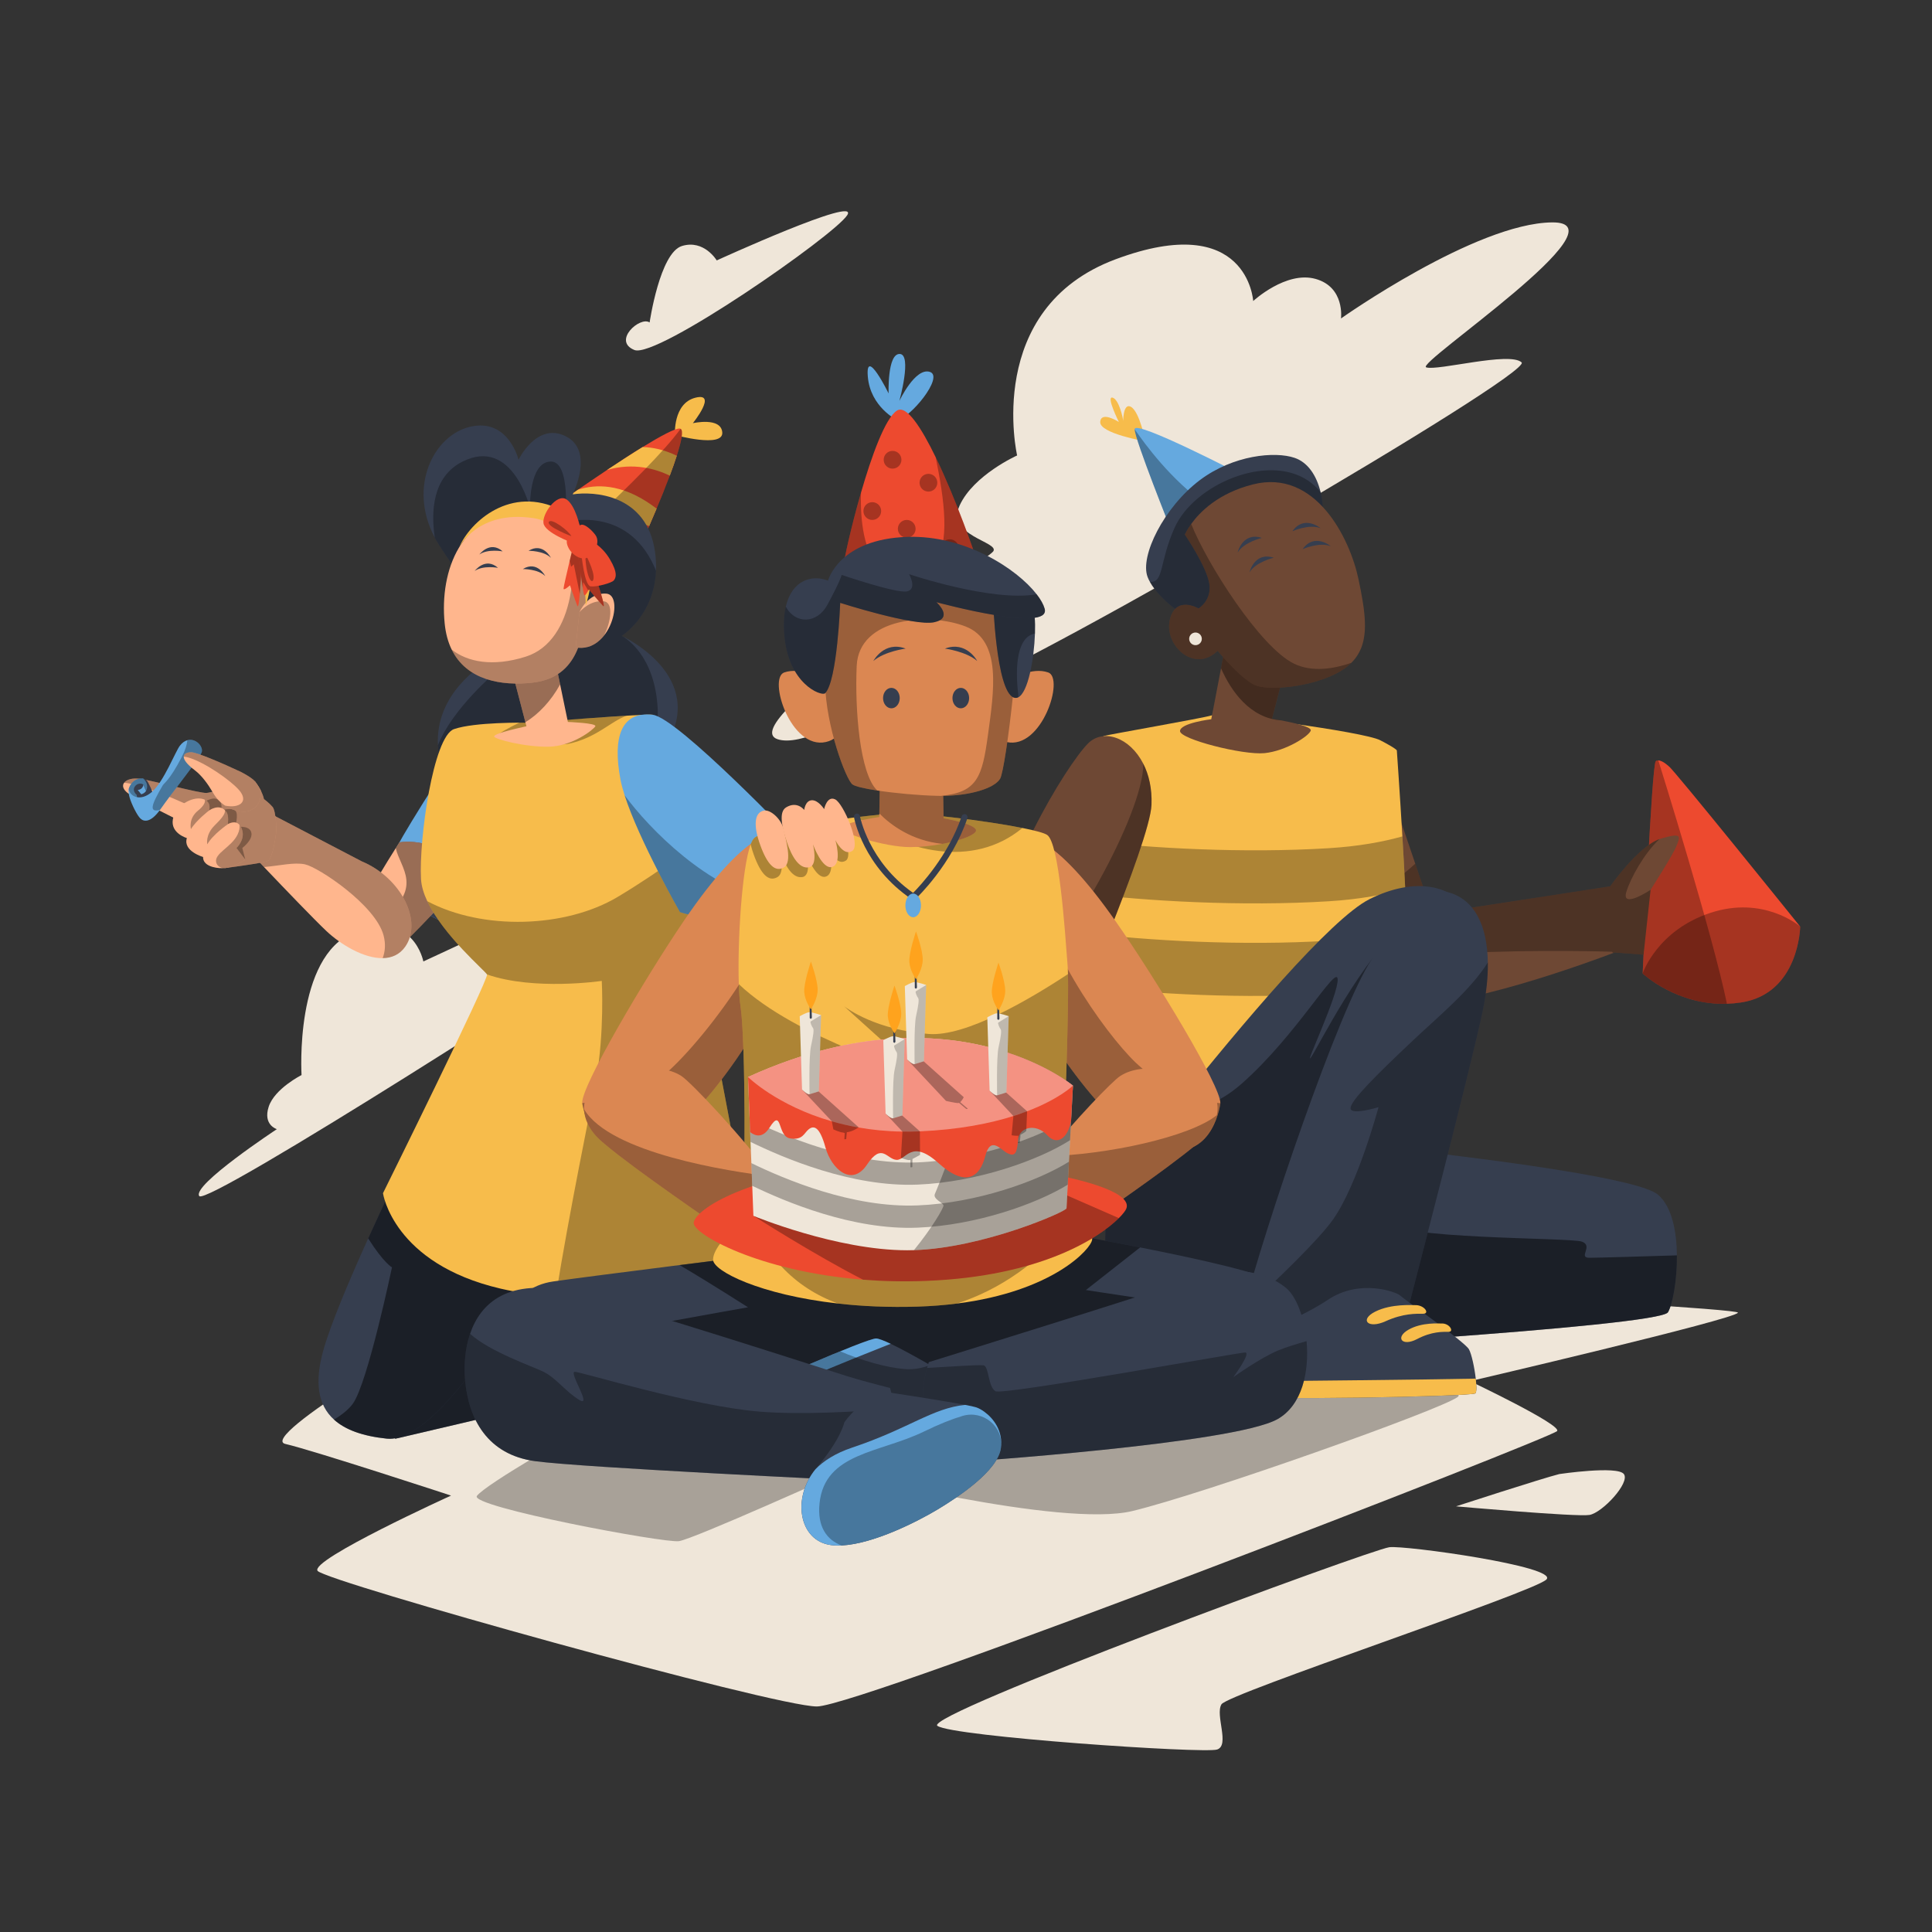 <svg xmlns="http://www.w3.org/2000/svg" viewBox="0 0 1600 1600" width="1600" height="1600" preserveAspectRatio="xMidYMid meet" style="width: 100%; height: 100%; transform: translate3d(0px, 0px, 0px); content-visibility: visible;"><rect x="0" y="0" width="1600" height="1600" fill="#333333" stroke="none"/><defs><clipPath id="__lottie_element_19"><rect width="1600" height="1600" x="0" y="0"></rect></clipPath><clipPath id="__lottie_element_27"><path d="M0,0 L1600,0 L1600,1600 L0,1600z"></path></clipPath><clipPath id="__lottie_element_31"><path d="M0,0 L1600,0 L1600,1600 L0,1600z"></path></clipPath><clipPath id="__lottie_element_35"><path d="M0,0 L1600,0 L1600,1600 L0,1600z"></path></clipPath></defs><g clip-path="url(#__lottie_element_19)"><g transform="matrix(1,0,0,1,0,0)" opacity="1" style="display: block;"><g opacity="1" transform="matrix(1,0,0,1,969.237,398.721)"><path fill="rgb(239,230,217)" fill-opacity="1" d=" M-126.9,-21.528 C-126.9,-21.528 -154.873,-143.098 -45.335,-184.001 C64.203,-224.904 68.612,-149.421 68.612,-149.421 C68.612,-149.421 95.756,-174.571 120.223,-167.753 C144.69,-160.935 141.325,-134.986 141.325,-134.986 C141.325,-134.986 252.852,-213.876 316.098,-214.541 C379.344,-215.206 202.583,-97.665 211.856,-94.504 C221.129,-91.343 280.929,-107.796 290.891,-98.616 C300.853,-89.436 -106.545,148.287 -186.577,178.546 C-266.609,208.805 -164.455,127.939 -164.455,127.939 C-164.455,127.939 -288.322,226.064 -325.416,213.419 C-362.51,200.775 -152.096,65.783 -146.666,57.892 C-141.236,50.001 -186.128,45.049 -174.475,19.795 C-162.822,-5.459 -126.9,-21.528 -126.9,-21.528z"></path></g><g opacity="1" transform="matrix(1,0,0,1,610.363,232.59)"><path fill="rgb(239,230,217)" fill-opacity="1" d=" M-72.372,34.465 C-80.263,29.035 -103.459,49.747 -85.011,57.253 C-66.563,64.759 80.296,-37.402 91.255,-54.368 C102.214,-71.334 -16.802,-16.918 -16.802,-16.918 C-16.802,-16.918 -27.253,-34.485 -45.608,-28.868 C-63.963,-23.251 -72.372,34.465 -72.372,34.465z"></path></g><g opacity="1" transform="matrix(1,0,0,1,355.373,852.047)"><path fill="rgb(239,230,217)" fill-opacity="1" d=" M-4.769,-55.813 C-4.769,-55.813 -13.04,-99.428 -62.382,-79.714 C-111.724,-60 -105.646,38.275 -105.646,38.275 C-105.646,38.275 -128.048,49.514 -132.889,64.608 C-137.73,79.702 -126.088,83.062 -126.088,83.062 C-126.088,83.062 -196.753,129.604 -190.343,138.487 C-183.933,147.37 142.346,-61.378 171.66,-83.961 C200.973,-106.544 126.961,-76.974 126.961,-76.974 C126.961,-76.974 180.852,-122.536 190.429,-137.234 C200.006,-151.932 -4.769,-55.813 -4.769,-55.813z"></path></g></g><g transform="matrix(1,0,0,1,0,0)" opacity="1" style="display: block;"><g opacity="1" transform="matrix(1,0,0,1,836.596,1230.515)"><path fill="rgb(239,230,217)" fill-opacity="1" d=" M-62.071,-182.633 C-72.764,-184.415 -397.12,-155.9 -434.546,-143.425 C-471.972,-130.95 -623.456,-40.06 -600.288,-34.713 C-577.12,-29.366 -463.061,8.06 -463.061,8.06 C-463.061,8.06 -580.685,61.525 -573.556,70.436 C-566.427,79.347 -195.734,182.713 -160.09,182.713 C-124.446,182.713 449.415,-40.059 452.979,-45.406 C456.543,-50.753 380.801,-86.693 380.801,-86.693 C380.801,-86.693 600.9,-138.078 602.682,-143.425 C604.464,-148.772 -62.071,-182.633 -62.071,-182.633z"></path></g><g opacity="0.3" transform="matrix(1,0,0,1,801.391,1175.618)"><path fill="rgb(0,0,0)" fill-opacity="1" d=" M-296.256,-0.884 C-318.707,6.245 -400.346,54.364 -406.469,63.275 C-412.592,72.186 -251.355,102.482 -239.109,100.7 C-226.863,98.918 -104.405,43.671 -104.405,43.671 C-104.405,43.671 77.242,90.007 136.43,75.75 C195.618,61.493 391.551,-8.013 405.838,-18.706 C420.125,-29.399 238.479,-97.122 232.356,-100.686 C226.233,-104.25 -296.256,-0.884 -296.256,-0.884z"></path></g><g opacity="1" transform="matrix(1,0,0,1,1028.648,1365.327)"><path fill="rgb(239,230,217)" fill-opacity="1" d=" M121.917,-83.981 C105.18,-81.59 -264.815,55.029 -252.34,63.94 C-239.865,72.851 -31.35,87.108 -20.657,83.544 C-9.964,79.98 -22.44,55.029 -17.093,46.118 C-11.746,37.207 241.323,-46.555 252.016,-57.248 C262.709,-67.941 134.392,-85.763 121.917,-83.981z"></path></g><g opacity="1" transform="matrix(1,0,0,1,1275.712,1236.217)"><path fill="rgb(239,230,217)" fill-opacity="1" d=" M15.645,-15.464 C1.388,-11.9 -69.9,11.268 -69.9,11.268 C-69.9,11.268 29.902,20.179 40.595,18.397 C51.288,16.615 74.457,-8.335 69.11,-15.464 C63.763,-22.593 15.645,-15.464 15.645,-15.464z"></path></g></g><g clip-path="url(#__lottie_element_27)" transform="matrix(1,0,0,1,0,0)" opacity="1" style="display: block;"><g transform="matrix(1,0,0,1,0,0)" opacity="1" style="display: block;"><g opacity="1" transform="matrix(1,0,0,1,0,0)"><g opacity="1" transform="matrix(1,0,0,1,578.541,346.682)"><path fill="rgb(247,188,75)" fill-opacity="1" d=" M-19.588,13.576 C-19.588,13.576 -21.371,-12.563 -2.658,-17.315 C16.055,-22.067 -4.737,3.774 -4.737,3.774 C-4.737,3.774 18.728,-1.572 19.619,11.497 C20.51,24.566 -19.588,13.576 -19.588,13.576z"></path></g><g opacity="1" transform="matrix(1,0,0,1,0,0)"><g opacity="1" transform="matrix(1,0,0,1,517.168,401.391)"><path fill="rgb(237,74,47)" fill-opacity="1" d=" M43.296,-23.973 C41.671,-18.898 39.671,-13.273 37.496,-7.498 C34.046,1.677 30.171,11.277 26.596,19.777 C24.371,25.152 22.246,30.102 20.446,34.227 C17.221,41.677 15.046,46.502 15.046,46.502 C15.046,46.502 -21.879,25.327 -21.879,25.327 C-21.879,25.327 -35.129,17.727 -35.129,17.727 C-35.129,17.727 -47.629,10.552 -47.629,10.552 C-47.404,10.377 -43.954,7.952 -38.529,4.177 C-32.454,-0.023 -23.879,-5.873 -14.479,-12.148 C-14.454,-12.148 -14.454,-12.148 -14.454,-12.148 C-4.904,-18.523 5.496,-25.298 14.971,-31.123 C29.746,-40.198 42.271,-46.998 45.946,-46.473 C46.146,-46.448 46.321,-46.398 46.471,-46.273 C48.996,-44.873 47.146,-35.898 43.296,-23.973z"></path></g><g opacity="1" transform="matrix(1,0,0,1,531.589,382.081)"><path fill="rgb(247,188,75)" fill-opacity="1" d=" M28.875,-4.663 C27.25,0.412 25.25,6.038 23.075,11.813 C11.575,6.263 -7.075,0.713 -28.875,7.163 C-19.325,0.788 -8.925,-5.988 0.55,-11.813 C8.95,-11.688 18.45,-9.688 28.875,-4.663z"></path></g><g opacity="1" transform="matrix(1,0,0,1,506.652,419.188)"><path fill="rgb(247,188,75)" fill-opacity="1" d=" M37.113,1.98 C34.888,7.355 32.762,12.305 30.962,16.43 C27.787,15.48 25.563,14.73 25.563,14.73 C25.563,14.73 4.737,-2.545 -24.613,-0.07 C-24.613,-0.07 -37.113,-7.245 -37.113,-7.245 C-36.888,-7.42 -33.438,-9.845 -28.013,-13.62 C-13.488,-18.345 7.737,-18.895 33.137,-0.87 C34.537,0.13 35.863,1.08 37.113,1.98z"></path></g><g opacity="0.3" transform="matrix(1,0,0,1,530.043,401.506)"><path fill="rgb(0,0,0)" fill-opacity="1" d=" M2.171,46.387 C2.171,46.387 -34.754,25.213 -34.754,25.213 C-10.729,2.438 20.046,-27.662 33.596,-46.387 C41.971,-41.787 2.171,46.387 2.171,46.387z"></path></g></g></g><g opacity="1" transform="matrix(1,0,0,1,0,0)"><g opacity="1" transform="matrix(1,0,0,1,456.018,508.333)"><path fill="rgb(54,62,79)" fill-opacity="1" d=" M91.796,114.936 C77.621,135.061 53.621,147.161 27.546,152.561 C-26.604,163.811 -89.804,146.261 -93.104,112.261 C-93.204,111.136 -93.304,110.011 -93.354,108.911 C-95.529,65.711 -57.279,42.086 -49.479,37.736 C-48.604,37.236 -48.104,36.986 -48.104,36.986 C-48.104,36.986 -44.104,8.461 -44.104,8.461 C-44.104,8.461 -63.104,-12.039 -91.929,-56.289 C-93.404,-58.539 -94.729,-60.814 -95.929,-63.064 C-118.429,-105.214 -96.829,-147.864 -66.679,-154.914 C-34.879,-162.339 -26.579,-127.589 -26.579,-127.589 C-26.579,-127.589 -11.579,-159.064 12.496,-147.039 C36.546,-135.014 18.271,-98.914 18.271,-98.914 C35.221,-101.589 79.771,-99.364 86.446,-51.239 C87.221,-45.739 87.446,-40.564 87.221,-35.764 C85.721,1.511 58.821,18.261 58.821,18.261 C58.821,18.261 58.846,18.286 58.896,18.311 C58.946,18.336 59.021,18.361 59.121,18.411 C64.246,20.836 133.871,55.261 91.796,114.936z"></path></g><g opacity="0.3" transform="matrix(1,0,0,1,451.777,521.056)"><path fill="rgb(0,0,0)" fill-opacity="1" d=" M31.788,139.837 C-22.362,151.087 -85.562,133.537 -88.862,99.537 C-88.962,98.412 -89.062,97.287 -89.112,96.187 C-77.212,65.612 -40.162,34.637 -40.162,34.637 C-40.162,34.637 -45.237,25.012 -45.237,25.012 C-44.362,24.512 -43.862,24.262 -43.862,24.262 C-43.862,24.262 -39.862,-4.263 -39.862,-4.263 C-39.862,-4.263 -58.862,-24.763 -87.687,-69.013 C-89.162,-71.263 -90.487,-73.538 -91.687,-75.788 C-94.862,-96.838 -93.962,-126.188 -68.662,-138.813 C-27.087,-159.613 -12.812,-100.213 -12.812,-100.213 C-12.812,-100.213 -14.012,-137.638 3.813,-138.813 C21.638,-140.013 16.313,-88.613 16.313,-88.613 C16.313,-88.613 66.788,-103.163 89.938,-52.088 C90.488,-50.863 91.013,-49.663 91.463,-48.488 C89.963,-11.213 63.063,5.537 63.063,5.537 C63.063,5.537 63.088,5.562 63.138,5.587 C63.188,5.612 63.263,5.637 63.363,5.687 C66.388,7.337 90.663,21.762 92.913,66.137 C94.638,99.812 66.713,125.687 31.788,139.837z"></path></g></g></g><g transform="matrix(0.588,-0.809,0.809,0.588,-332.444,579.45)" opacity="1" style="display: block;"><g opacity="1" transform="matrix(1,0,0,1,0,0)"><g opacity="1" transform="matrix(1,0,0,1,338.463,654.954)"><path fill="rgb(101,169,223)" fill-opacity="1" d=" M74.401,13.015 C69.251,29.54 60.976,36.49 60.976,36.49 C60.976,36.49 -51.299,55.189 -55.749,54.314 C-59.399,53.589 -76.224,33.64 -78.249,5.84 C-78.674,-0.235 -78.399,-6.685 -77.124,-13.41 C-69.999,-50.835 -48.624,-48.16 -44.149,-49.06 C-39.699,-49.96 71.751,-60.485 74.351,-49.06 C80.801,-20.835 78.676,-0.635 74.401,13.015z"></path></g><g opacity="0.3" transform="matrix(1,0,0,1,336.539,680.92)"><path fill="rgb(0,0,0)" fill-opacity="1" d=" M76.325,-12.952 C71.175,3.573 62.9,10.523 62.9,10.523 C62.9,10.523 -49.375,29.223 -53.825,28.348 C-57.475,27.623 -74.3,7.673 -76.325,-20.127 C-76.325,-20.127 -55.6,-17.102 -55.6,-17.102 C-46.1,-15.902 60.225,-28.377 60.225,-28.377 C60.225,-28.377 68.325,-21.952 76.325,-12.952z"></path></g></g><g opacity="1" transform="matrix(1,0,0,1,285.155,657.588)"><path fill="rgb(54,62,79)" fill-opacity="1" d=" M21.706,10.763 C17.906,22.938 10.456,36.663 -2.444,51.688 C-6.019,50.963 -22.369,31.688 -24.794,4.613 C-25.419,-1.862 -25.194,-8.788 -23.819,-16.038 C-16.694,-53.463 4.681,-50.788 9.156,-51.688 C9.156,-51.688 34.006,-28.362 21.706,10.763z"></path></g><g opacity="1" transform="matrix(1,0,0,1,0,0)"><g opacity="1" transform="matrix(1,0,0,1,258.087,637.118)"><path fill="rgb(255,182,141)" fill-opacity="1" d=" M48.777,31.225 C38.952,30.05 7.602,26.4 -10.423,23.725 C-18.548,22.55 -26.548,21.275 -33.523,20 C-50.598,16.9 -54.673,4.025 -50.898,-7.1 C-48.173,-15.125 -41.373,-22.225 -32.398,-24.1 C-15.523,-27.625 17.477,-30.025 30.627,-30.875 C34.127,-31.1 36.227,-31.225 36.227,-31.225 C36.227,-31.225 61.077,-7.9 48.777,31.225z"></path></g><g opacity="0.4" transform="matrix(1,0,0,1,258.087,637.118)"><path fill="rgb(0,0,0)" fill-opacity="1" d=" M48.777,31.225 C38.952,30.05 7.602,26.4 -10.423,23.725 C-18.548,22.55 -26.548,21.275 -33.523,20 C-50.598,16.9 -54.673,4.025 -50.898,-7.1 C-42.698,-4.6 -36.537,-9.988 -26.462,-6.563 C18.138,8.637 19.281,-18.445 30.627,-30.875 C34.127,-31.1 36.227,-31.225 36.227,-31.225 C36.227,-31.225 61.077,-7.9 48.777,31.225z"></path></g></g></g><g transform="matrix(1,0,0,1,0,0)" opacity="1" style="display: block;"><g opacity="1" transform="matrix(1,0,0,1,0,0)"><g opacity="1" transform="matrix(1,0,0,1,415.74,1139.266)"><path fill="rgb(54,62,79)" fill-opacity="1" d=" M-88.541,52.28 C-88.541,52.28 42.548,21.646 54.4,18.551 C66.252,15.456 100.37,-44.387 84.33,-50.51 C68.29,-56.633 -68.046,-45.048 -75.175,-43.266 C-82.304,-41.484 -88.541,52.28 -88.541,52.28z"></path></g><g opacity="0.5" transform="matrix(1,0,0,1,415.74,1139.266)"><path fill="rgb(0,0,0)" fill-opacity="1" d=" M-88.541,52.28 C-88.541,52.28 42.548,21.646 54.4,18.551 C66.252,15.456 100.37,-44.387 84.33,-50.51 C68.29,-56.633 -68.046,-45.048 -75.175,-43.266 C-82.304,-41.484 -88.541,52.28 -88.541,52.28z"></path></g></g><g opacity="1" transform="matrix(1,0,0,1,358.788,1082.321)"><path fill="rgb(54,62,79)" fill-opacity="1" d=" M95.018,-47.408 C95.018,-47.408 11.137,114.335 -38.496,109.1 C-58.589,106.995 -72.983,101.698 -82.214,93.314 C-95.796,81.011 -98.203,62.005 -91.185,36.519 C-85.014,14.121 -68.346,-24.752 -53.862,-56.714 C-40.678,-85.853 -29.278,-109.225 -29.278,-109.225 C-29.278,-109.225 95.018,-47.408 95.018,-47.408z"></path></g><g opacity="0.5" transform="matrix(1,0,0,1,365.19,1082.321)"><path fill="rgb(0,0,0)" fill-opacity="1" d=" M88.616,-47.408 C88.616,-47.408 4.735,114.335 -44.898,109.1 C-64.991,106.995 -79.385,101.698 -88.616,93.314 C-81.447,89.096 -75.831,84.267 -72.76,79.842 C-60.474,62.143 -40.574,-32.736 -40.574,-32.736 C-40.574,-32.736 -47.382,-36.392 -60.264,-56.714 C-47.08,-85.853 -35.68,-109.225 -35.68,-109.225 C-35.68,-109.225 88.616,-47.408 88.616,-47.408z"></path></g></g><g transform="matrix(1,0,0,1,0,0)" opacity="1" style="display: block;"><g opacity="1" transform="matrix(1,0,0,1,0,0)"><g opacity="1" transform="matrix(1,0,0,1,470.139,832.628)"><path fill="rgb(247,188,75)" fill-opacity="1" d=" M152.975,195.34 C151.2,196.815 149.225,198.34 147,199.89 C119.15,219.465 57.475,243.215 -9.825,240.615 C-24.9,240.04 -40.225,238.14 -55.55,234.565 C-144.65,213.765 -152.975,155.54 -152.975,155.54 C-152.975,155.54 -65.05,-22.085 -66.825,-25.635 C-68.3,-28.56 -102.9,-57.86 -116.3,-86.31 C-119.225,-92.56 -121.15,-98.76 -121.475,-104.66 C-123.275,-137.31 -111.375,-222.86 -94.15,-228.81 C-76.925,-234.735 -36.525,-234.16 -31.775,-234.16 C-31.775,-234.16 67.425,-241.885 70.4,-240.685 C72.075,-240.01 83.1,-178.56 92.775,-123.76 C100.175,-81.81 106.775,-43.76 107.825,-39.885 C109.925,-31.96 144,147.915 151.525,187.615 C152.45,192.565 152.975,195.34 152.975,195.34z"></path></g><g opacity="0.3" transform="matrix(1,0,0,1,465.414,604.608)"><path fill="rgb(0,0,0)" fill-opacity="1" d=" M-35.375,-6.14 C-44.7,-1.565 -53.5,3.26 -53.5,4.86 C-53.5,7.985 -4.878,13.588 5.32,11.393 C28.785,6.344 39.975,-7.015 53.5,-11.89 C53.5,-11.89 -35.375,-6.14 -35.375,-6.14z"></path></g><g opacity="0.3" transform="matrix(1,0,0,1,487.752,891.154)"><path fill="rgb(0,0,0)" fill-opacity="1" d=" M133.913,129.089 C132.438,133.214 130.913,137.314 129.388,141.364 C101.538,160.939 39.863,184.689 -27.437,182.089 C-16.287,112.289 1.588,26.639 5.863,3.164 C12.988,-36.036 10.612,-78.811 10.612,-78.811 C10.612,-78.811 -45.238,-70.511 -84.438,-84.161 C-85.913,-87.086 -120.513,-116.386 -133.913,-144.836 C-88.013,-120.386 -19.263,-122.661 23.687,-148.311 C41.887,-159.186 59.713,-171.261 75.163,-182.286 C82.563,-140.336 89.163,-102.286 90.213,-98.411 C92.313,-90.486 126.388,89.389 133.913,129.089z"></path></g></g><g opacity="1" transform="matrix(1,0,0,1,0,0)"><g opacity="1" transform="matrix(1,0,0,1,451.162,575.842)"><path fill="rgb(255,182,141)" fill-opacity="1" d=" M41.861,25.614 C40.511,28.289 23.136,42.089 3.536,42.539 C-16.064,42.989 -41.914,36.289 -41.914,34.064 C-41.914,31.839 -27.214,28.289 -15.189,25.614 C-15.189,25.614 -16.064,22.239 -16.064,22.239 C-16.064,22.239 -32.114,-39.436 -32.114,-39.436 C-32.114,-39.436 5.761,-42.561 5.761,-42.561 C5.761,-42.561 12.711,-9.036 12.711,-9.036 C12.711,-9.036 19.136,22.039 19.136,22.039 C19.136,22.039 43.186,22.939 41.861,25.614z"></path></g><g opacity="0.4" transform="matrix(1,0,0,1,441.461,565.682)"><path fill="rgb(0,0,0)" fill-opacity="1" d=" M22.412,1.125 C15.012,14.625 4.537,25.85 -6.363,32.4 C-6.363,32.4 -22.412,-29.275 -22.412,-29.275 C-22.412,-29.275 15.463,-32.4 15.463,-32.4 C15.463,-32.4 22.412,1.125 22.412,1.125z"></path></g></g></g><g transform="matrix(1,0,0,1,0,0)" opacity="1" style="display: block;"><g opacity="1" transform="matrix(1,0,0,1,0,0)"><g opacity="1" transform="matrix(1,0,0,1,426.924,494.649)"><path fill="rgb(255,182,141)" fill-opacity="1" d=" M58.191,4.469 C56.891,43.819 45.141,67.144 13.966,70.719 C-11.309,73.594 -40.359,68.869 -52.859,43.294 C-52.859,43.294 -52.859,43.269 -52.884,43.269 C-55.809,37.269 -57.809,30.144 -58.659,21.694 C-63.109,-22.856 -44.409,-70.081 6.391,-71.431 C20.916,-71.806 32.541,-68.781 41.166,-62.206 C56.091,-50.831 61.941,-28.831 58.191,4.469z"></path></g><g opacity="0.3" transform="matrix(1,0,0,1,430.141,499.277)"><path fill="rgb(0,0,0)" fill-opacity="1" d=" M54.974,-0.159 C53.674,39.191 41.924,62.516 10.749,66.091 C-14.526,68.966 -43.576,64.241 -56.076,38.666 C-43.051,48.916 -22.151,53.216 5.249,44.541 C46.874,31.366 50.174,-36.009 37.949,-66.834 C52.874,-55.459 58.724,-33.459 54.974,-0.159z"></path></g></g><g opacity="1" transform="matrix(1,0,0,1,492.782,514.059)"><path fill="rgb(255,182,141)" fill-opacity="1" d=" M-12.913,-7.068 C-12.913,-7.068 -5.785,-23.553 9.364,-22.439 C24.513,-21.325 12.928,27.239 -16.032,22.115 C-16.032,22.115 -12.913,-7.068 -12.913,-7.068z"></path></g><g opacity="0.3" transform="matrix(1,0,0,1,491.097,517.216)"><path fill="rgb(0,0,0)" fill-opacity="1" d=" M9.078,9.178 C3.603,16.078 -4.322,20.727 -14.347,18.952 C-14.347,18.952 -11.222,-10.222 -11.222,-10.222 C-11.222,-10.222 -11.197,-10.248 -11.197,-10.273 C-10.572,-11.023 -2.447,-20.447 8.953,-19.222 C17.303,-18.322 14.853,-1.972 9.078,9.178z"></path></g><g opacity="1" transform="matrix(1,0,0,1,0,0)"><g opacity="1" transform="matrix(1,0,0,1,402.79,469.772)"><path fill="rgb(54,62,79)" fill-opacity="1" d=" M-9.643,3.056 C-9.643,3.056 -0.901,-8.774 9.643,0.484 C9.643,0.484 -2.7,-1.83 -9.643,3.056z"></path></g><g opacity="1" transform="matrix(1,0,0,1,406.648,456.142)"><path fill="rgb(54,62,79)" fill-opacity="1" d=" M-9.643,3.056 C-9.643,3.056 -0.901,-8.774 9.643,0.484 C9.643,0.484 -2.7,-1.83 -9.643,3.056z"></path></g><g opacity="1" transform="matrix(1,0,0,1,442.274,473.067)"><path fill="rgb(54,62,79)" fill-opacity="1" d=" M9.282,4.023 C9.282,4.023 2.688,-9.126 -9.282,-1.805 C-9.282,-1.805 3.275,-1.977 9.282,4.023z"></path></g><g opacity="1" transform="matrix(1,0,0,1,446.972,457.95)"><path fill="rgb(54,62,79)" fill-opacity="1" d=" M9.282,4.023 C9.282,4.023 2.688,-9.126 -9.282,-1.805 C-9.282,-1.805 3.275,-1.977 9.282,4.023z"></path></g></g><g opacity="1" transform="matrix(1,0,0,1,435.228,458.633)"><path fill="rgb(247,188,75)" fill-opacity="1" d=" M-54.887,-5.501 C-54.887,-5.501 -39.568,-36.296 6.1,-29.613 C51.768,-22.93 49.764,43.308 49.764,43.308 C49.764,43.308 70.259,-15.506 29.269,-36.296 C-12.155,-57.306 -46.038,-26.379 -54.887,-5.501z"></path></g><g opacity="1" transform="matrix(1,0,0,1,0,0)"><g opacity="1" transform="matrix(1,0,0,1,0,0)"><g opacity="1" transform="matrix(1,0,0,1,474.402,477.131)"><path fill="rgb(237,74,47)" fill-opacity="1" d=" M7.687,-20.713 C7.687,-20.713 6.913,1.287 5.763,14.737 C5.163,21.737 4.438,26.412 3.688,24.512 C1.463,18.937 -2.338,7.587 -2.338,7.587 C-2.338,7.587 -7.687,12.487 -7.687,10.262 C-7.687,8.962 -4.888,-3.063 -2.613,-12.688 C-1.013,-19.388 0.337,-24.938 0.337,-24.938 C0.337,-24.938 7.687,-20.713 7.687,-20.713z"></path></g><g opacity="0.3" transform="matrix(1,0,0,1,476.939,472.031)"><path fill="rgb(0,0,0)" fill-opacity="1" d=" M5.15,-15.612 C5.15,-15.612 4.375,6.387 3.225,19.837 C3.225,19.837 -1.75,-4.688 -1.75,-4.688 C-1.75,-4.688 -3.975,-2.688 -3.975,-2.688 C-3.975,-2.688 -5.15,-7.588 -5.15,-7.588 C-3.55,-14.288 -2.2,-19.837 -2.2,-19.837 C-2.2,-19.837 5.15,-15.612 5.15,-15.612z"></path></g></g><g opacity="1" transform="matrix(1,0,0,1,0,0)"><g opacity="1" transform="matrix(1,0,0,1,489.225,479.472)"><path fill="rgb(237,74,47)" fill-opacity="1" d=" M10.189,22.296 C6.089,17.921 -1.561,8.696 -1.561,8.696 C-1.561,8.696 -1.736,9.072 -2.036,9.597 C-2.936,11.297 -4.961,14.696 -5.561,13.121 C-5.736,12.646 -6.136,10.472 -6.611,7.422 C-8.186,-2.703 -10.836,-22.578 -10.836,-22.578 C-10.836,-22.578 -2.461,-21.304 -2.461,-21.304 C-2.461,-21.304 14.289,26.671 10.189,22.296z"></path></g><g opacity="0.3" transform="matrix(1,0,0,1,489.225,479.472)"><path fill="rgb(0,0,0)" fill-opacity="1" d=" M10.189,22.296 C6.089,17.921 -1.561,8.696 -1.561,8.696 C-1.561,8.696 -1.736,9.072 -2.036,9.597 C-4.436,5.622 -6.236,2.572 -6.236,2.572 C-6.236,2.572 -6.611,7.422 -6.611,7.422 C-8.186,-2.703 -10.836,-22.578 -10.836,-22.578 C-10.836,-22.578 -2.461,-21.304 -2.461,-21.304 C-2.461,-21.304 14.289,26.671 10.189,22.296z"></path></g></g><g opacity="1" transform="matrix(1,0,0,1,0,0)"><g opacity="1" transform="matrix(1,0,0,1,0,0)"><g opacity="1" transform="matrix(1,0,0,1,495.672,466.709)"><path fill="rgb(237,74,47)" fill-opacity="1" d=" M-6.688,-18.985 C-6.688,-18.985 2.507,-15.186 9.396,-3.574 C16.285,8.038 14.34,12.001 12.575,14.04 C10.81,16.079 -1.37,19.504 -6.51,18.918 C-11.65,18.332 -14.085,-6.663 -14.245,-8.882 C-14.405,-11.101 -6.688,-18.985 -6.688,-18.985z"></path></g><g opacity="0.3" transform="matrix(1,0,0,1,488.144,469.913)"><path fill="rgb(0,0,0)" fill-opacity="1" d=" M-3.479,-11.363 C-3.479,-11.363 4.25,3.055 3.416,9.169 C2.582,15.283 -2.993,8.675 -3.479,-11.363z"></path></g></g><g opacity="1" transform="matrix(1,0,0,1,482.047,448.509)"><path fill="rgb(237,74,47)" fill-opacity="1" d=" M10.988,-5.541 C7.62,-10.077 2.465,-14.201 -0.268,-14.004 C-3.001,-13.807 -14.077,-5.455 -12.536,1.647 C-10.995,8.749 -3.719,14.407 2.09,13.989 C7.899,13.571 16.312,1.632 10.988,-5.541z"></path></g><g opacity="1" transform="matrix(1,0,0,1,0,0)"><g opacity="1" transform="matrix(1,0,0,1,465.34,430.886)"><path fill="rgb(237,74,47)" fill-opacity="1" d=" M15.294,6.793 C15.294,6.793 11.5,-12.511 3.59,-17.437 C-4.32,-22.363 -16.49,-5.344 -15.241,2.465 C-13.992,10.274 7.881,18.317 7.881,18.317 C7.881,18.317 15.931,10.869 15.294,6.793z"></path></g><g opacity="0.3" transform="matrix(1,0,0,1,463.788,437.787)"><path fill="rgb(0,0,0)" fill-opacity="1" d=" M9.406,6.265 C7.012,1.629 -7.516,-9.346 -9.296,-5.44 C-11.076,-1.534 9.406,6.265 9.406,6.265z"></path></g></g></g></g></g><g transform="matrix(1,0,0,1,0,0)" opacity="1" style="display: block;"><g opacity="1" transform="matrix(1,0,0,1,586.035,675.338)"><path fill="rgb(101,169,223)" fill-opacity="1" d=" M74.505,22.93 C74.505,22.93 72.58,54.406 52.405,71.081 C47.48,75.156 41.455,78.355 34.105,79.98 C-3.32,88.28 -22.92,79.98 -22.92,79.98 C-22.92,79.98 -56.62,21.005 -68.77,-16.77 C-70.295,-21.545 -71.495,-25.995 -72.22,-29.92 C-78.77,-64.97 -71.645,-86.37 -45.495,-83.395 C-24.695,-81.045 74.505,22.93 74.505,22.93z"></path></g><g opacity="0.3" transform="matrix(1,0,0,1,577.852,708.788)"><path fill="rgb(0,0,0)" fill-opacity="1" d=" M60.588,37.631 C55.663,41.706 49.638,44.906 42.288,46.531 C4.863,54.831 -14.737,46.531 -14.737,46.531 C-14.737,46.531 -48.438,-12.444 -60.588,-50.219 C-40.113,-22.269 8.888,27.581 60.588,37.631z"></path></g></g><g transform="matrix(-0.139,-0.99,0.99,-0.139,-280.179,1081.468)" opacity="1" style="display: block;"><g opacity="1" transform="matrix(1,0,0,1,0,0)"><g opacity="1" transform="matrix(1,0,0,1,273.962,591.636)"><path fill="rgb(255,182,141)" fill-opacity="1" d=" M71.977,-52.743 C71.977,-52.743 10.077,33.857 10.077,33.857 C-8.323,64.757 -46.423,76.932 -64.923,59.707 C-70.873,54.157 -72.673,47.257 -71.748,39.882 C-69.823,24.407 -55.823,7.057 -43.023,-3.168 C-32.248,-11.768 -4.848,-31.568 16.652,-46.968 C32.777,-58.493 45.577,-67.568 45.577,-67.568 C45.577,-67.568 71.977,-52.743 71.977,-52.743z"></path></g><g opacity="0.3" transform="matrix(1,0,0,1,273.962,591.636)"><path fill="rgb(0,0,0)" fill-opacity="1" d=" M71.977,-52.743 C71.977,-52.743 10.077,33.857 10.077,33.857 C-8.323,64.757 -46.423,76.932 -64.923,59.707 C-70.873,54.157 -72.673,47.257 -71.748,39.882 C-66.823,42.557 -60.673,44.132 -53.173,43.232 C-27.348,40.107 10.077,-2.218 14.102,-12.918 C17.302,-21.468 15.952,-33.743 16.652,-46.968 C32.777,-58.493 45.577,-67.568 45.577,-67.568 C45.577,-67.568 71.977,-52.743 71.977,-52.743z"></path></g></g><g opacity="1" transform="matrix(1,0,0,1,0,0)"><g opacity="1" transform="matrix(1,0,0,1,336.232,499.088)"><path fill="rgb(255,182,141)" fill-opacity="1" d=" M21.783,7.005 C21.708,7.93 21.833,9.655 22.083,11.93 C22.608,16.73 23.633,23.905 24.458,30.955 C25.208,37.43 25.808,43.78 25.633,48.055 C25.583,48.105 25.533,48.13 25.483,48.155 C22.158,50.005 19.233,51.205 16.833,51.98 C12.708,53.305 10.208,53.355 10.208,53.355 C10.208,53.355 9.843,53.407 9.918,53.682 C9.843,53.682 9.818,53.682 9.818,53.682 C9.818,53.682 6.183,57.355 2.633,59.58 C-0.942,61.805 -17.417,60.48 -21.442,58.705 C-21.442,58.705 -39.717,53.805 -41.042,49.33 C-42.367,44.88 -41.942,13.255 -41.942,13.255 C-41.942,13.255 -41.867,13.205 -41.692,13.155 C-38.792,11.855 -11.542,-0.195 -9.842,-1.445 C-8.067,-2.795 22.683,-49.57 30.683,-57.595 C34.358,-61.27 37.583,-61.495 39.633,-59.495 C42.058,-57.17 42.858,-51.82 40.933,-45.57 C37.383,-33.97 22.233,1.23 21.783,7.005z"></path></g><g opacity="0.3" transform="matrix(1,0,0,1,336.232,499.715)"><path fill="rgb(0,0,0)" fill-opacity="1" d=" M21.783,6.378 C21.708,7.303 21.833,9.028 22.083,11.303 C22.608,16.103 23.633,23.278 24.458,30.328 C25.208,36.803 25.808,43.153 25.633,47.428 C25.583,47.478 25.533,47.503 25.483,47.528 C22.158,49.378 19.233,50.578 16.833,51.353 C12.708,52.678 10.208,52.728 10.208,52.728 C10.208,52.728 9.843,52.78 9.918,53.055 C9.843,53.055 9.818,53.055 9.818,53.055 C9.818,53.055 6.183,56.728 2.633,58.953 C-0.942,61.178 -17.417,59.853 -21.442,58.078 C-21.442,58.078 -39.717,53.178 -41.042,48.703 C-42.367,44.253 -41.942,12.628 -41.942,12.628 C-41.942,12.628 -41.867,12.578 -41.692,12.528 C-41.542,12.553 -41.392,12.578 -41.217,12.603 C-27.392,14.753 -2.242,11.903 2.183,7.053 C6.283,2.553 36.133,-42.547 39.633,-60.122 C42.058,-57.797 42.858,-52.447 40.933,-46.197 C37.383,-34.597 22.233,0.603 21.783,6.378z"></path></g><g opacity="0.3" transform="matrix(1,0,0,1,325.712,516.389)"><path fill="rgb(0,0,0)" fill-opacity="1" d=" M-26.947,13.779 C-26.947,13.779 -16.933,12.656 -16.933,12.656 C-16.933,12.656 -11.363,22.903 -4.903,21.789 C1.557,20.675 0.889,9.091 0.889,9.091 C0.889,9.091 11.508,13.992 14.627,11.096 C17.746,8.2 16.26,-0.488 16.26,-0.488 C16.26,-0.488 23.166,2.854 26.285,-2.938 C29.404,-8.73 20.493,-21.874 20.493,-21.874 C20.493,-21.874 -26.947,13.779 -26.947,13.779z"></path></g></g><g opacity="1" transform="matrix(1,0,0,1,0,0)"><g opacity="1" transform="matrix(1,0,0,1,324.418,502.948)"><path fill="rgb(255,182,141)" fill-opacity="1" d=" M29.296,-1.155 C28.996,-0.38 28.646,0.27 28.296,0.845 C25.021,5.895 19.546,3.445 18.946,3.195 C19.296,3.92 23.196,11.745 17.321,16.22 C16.846,16.595 16.271,16.945 15.621,17.27 C12.196,18.97 5.521,16.97 5.521,16.97 C5.521,16.97 5.546,16.995 5.571,17.02 C5.771,17.545 8.196,23.395 3.721,26.42 C2.596,27.22 1.021,27.82 -1.154,28.095 C-9.629,29.22 -14.979,21.295 -14.979,21.295 C-14.979,21.295 -25.654,27.22 -25.654,27.22 C-25.654,27.22 -30.554,16.52 -30.129,9.395 C-30.104,8.845 -30.054,8.295 -29.979,7.695 C-29.104,0.695 -25.529,-8.33 -18.529,-7.105 C-18.529,-7.105 -11.404,-23.13 -1.154,-18.23 C-1.154,-18.23 4.621,-31.155 15.771,-27.58 C26.921,-24.03 32.396,-9.18 29.296,-1.155z"></path></g><g opacity="0.3" transform="matrix(1,0,0,1,311.201,518.554)"><path fill="rgb(0,0,0)" fill-opacity="1" d=" M9.263,8.264 C12.288,10.239 14.863,10.889 16.938,10.814 C15.813,11.614 14.238,12.214 12.063,12.489 C3.588,13.614 -1.762,5.689 -1.762,5.689 C-1.762,5.689 -12.437,11.614 -12.437,11.614 C-12.437,11.614 -17.337,0.914 -16.912,-6.211 C-16.887,-6.761 -16.837,-7.311 -16.762,-7.911 C-15.737,-10.311 -14.037,-12.261 -11.337,-12.561 C-3.537,-13.461 -0.637,1.814 9.263,8.264z"></path></g><g opacity="0.3" transform="matrix(1,0,0,1,328.764,510.818)"><path fill="rgb(0,0,0)" fill-opacity="1" d=" M12.975,8.35 C12.5,8.725 11.925,9.075 11.275,9.4 C7.85,11.1 1.175,9.1 1.175,9.1 C1.175,9.1 -5.5,-4.375 -12.975,-10.075 C-12.975,-10.075 -4.95,-10.725 1.625,-1.925 C6.325,4.375 9.775,8.3 12.975,8.35z"></path></g><g opacity="0.3" transform="matrix(1,0,0,1,341.439,497.994)"><path fill="rgb(0,0,0)" fill-opacity="1" d=" M11.275,5.799 C8,10.849 2.525,8.399 1.925,8.149 C1.9,8.124 1.875,8.099 1.875,8.099 C1.875,8.099 -4.375,-3.151 -11.275,-8.926 C-11.275,-8.926 -2.25,-9.951 3.1,-0.926 C6.025,4.024 9.125,6.299 11.275,5.799z"></path></g></g></g><g transform="matrix(-0.139,-0.99,0.99,-0.139,-280.179,1081.468)" opacity="1" style="display: block;"><g opacity="1" transform="matrix(1,0,0,1,0,0)"><g opacity="1" transform="matrix(1,0,0,1,318.357,393.177)"><path fill="rgb(101,169,223)" fill-opacity="1" d=" M51.914,49.463 C51.914,49.463 60.643,52.899 58.906,62.365 C58.906,62.365 56.381,66.701 49.605,66.092 C42.829,65.483 39.576,56.827 42.359,52.674 C45.142,48.521 51.914,49.463 51.914,49.463z"></path></g><g opacity="0.3" transform="matrix(1,0,0,1,318.357,393.177)"><path fill="rgb(0,0,0)" fill-opacity="1" d=" M51.914,49.463 C51.914,49.463 60.643,52.899 58.906,62.365 C58.906,62.365 56.381,66.701 49.605,66.092 C42.829,65.483 39.576,56.827 42.359,52.674 C45.142,48.521 51.914,49.463 51.914,49.463z"></path></g><g opacity="1" transform="matrix(1,0,0,1,317.592,394.638)"><path fill="rgb(54,62,79)" fill-opacity="1" d=" M46.858,53.932 C46.858,53.932 50.303,50.596 53.579,53.03 C56.855,55.464 55.831,59.815 54.433,60.531 C53.035,61.247 47.863,62.315 47.863,62.315 C47.863,62.315 42.833,58.253 46.858,53.932z"></path></g><g opacity="1" transform="matrix(1,0,0,1,314.236,397.372)"><path fill="rgb(101,169,223)" fill-opacity="1" d=" M57.79,57.797 C57.79,57.797 53.906,56.987 54.151,52.588 C54.151,52.588 45.717,57.664 45.717,57.664 C45.717,57.664 50.316,59.872 50.316,59.872 C50.316,59.872 57.79,57.797 57.79,57.797z"></path></g><g opacity="1" transform="matrix(1,0,0,1,314.558,400.31)"><path fill="rgb(54,62,79)" fill-opacity="1" d=" M49.892,48.259 C49.892,48.259 48.52,55.348 53.802,57.302 C59.084,59.256 62.706,55.232 62.706,55.232 C62.706,55.232 61.589,57.018 60.889,57.922 C60.04,59.018 48.889,62.274 46.91,62.114 C44.931,61.954 39.316,59.376 40.818,53.309 C42.32,47.242 49.892,48.259 49.892,48.259z"></path></g><g opacity="1" transform="matrix(1,0,0,1,0,0)"><g opacity="1" transform="matrix(1,0,0,1,340.194,443.31)"><path fill="rgb(101,169,223)" fill-opacity="1" d=" M51.546,63.334 C46.046,60.084 21.035,33.437 10.335,23.594 C9.954,23.245 9.602,22.914 9.255,22.578 C-0.254,13.37 1.35,8.179 4.302,5.686 C7.366,3.098 17.591,-0.1 22.67,-0.854 C27.48,-1.568 29.846,-0.759 30.068,-0.664 C23.765,-0.664 17.96,7.424 25.083,18.228 C32.211,29.039 55.296,41.909 59.571,46.234 C61.896,48.584 63.021,50.909 63.296,53.084 C63.321,53.084 63.321,53.084 63.321,53.084 C64.321,60.409 55.821,65.834 51.546,63.334z"></path></g><g opacity="0.3" transform="matrix(1,0,0,1,345.835,456.945)"><path fill="rgb(0,0,0)" fill-opacity="1" d=" M45.904,49.698 C40.404,46.448 15.393,19.802 4.693,9.959 C4.312,9.61 3.963,9.276 3.614,8.943 C2.725,-0.392 8.087,1.88 23.474,14.07 C25.243,15.471 26.654,20.199 44.479,32.899 C49.804,36.699 54.154,38.599 57.654,39.449 C57.679,39.449 57.679,39.449 57.679,39.449 C58.679,46.774 50.179,52.198 45.904,49.698z"></path></g></g></g></g><g transform="matrix(-0.139,-0.99,0.99,-0.139,-280.179,1081.468)" opacity="1" style="display: block;"><g opacity="1" transform="matrix(1,0,0,1,0,0)"><g opacity="1" transform="matrix(1,0,0,1,365.76,521.271)"><path fill="rgb(255,182,141)" fill-opacity="1" d=" M27.454,-23.203 C26.879,-18.703 14.904,1.147 5.529,15.447 C5.479,15.497 5.454,15.547 5.429,15.597 C1.804,20.597 -1.521,24.472 -3.896,25.872 C-3.946,25.922 -3.996,25.947 -4.046,25.972 C-7.371,27.822 -10.296,29.022 -12.696,29.797 C-14.271,29.397 -15.946,28.947 -17.621,28.447 C-24.646,26.397 -28.821,19.222 -27.221,12.097 C-26.071,6.997 -23.646,2.347 -20.271,-1.478 C-17.146,-5.078 -13.146,-7.928 -8.571,-9.778 C-8.196,-9.928 -7.821,-10.078 -7.446,-10.253 C-0.546,-13.103 7.104,-17.128 12.304,-22.303 C18.254,-28.253 22.304,-30.203 24.729,-29.728 C27.054,-29.278 27.879,-26.678 27.454,-23.203z"></path></g><g opacity="0.3" transform="matrix(1,0,0,1,365.76,521.306)"><path fill="rgb(0,0,0)" fill-opacity="1" d=" M27.454,-23.238 C26.879,-18.738 14.904,1.113 5.529,15.413 C5.479,15.463 5.454,15.513 5.429,15.563 C1.804,20.563 -1.521,24.437 -3.896,25.837 C-3.946,25.887 -3.996,25.912 -4.046,25.937 C-7.371,27.787 -10.296,28.987 -12.696,29.762 C-14.271,29.362 -15.946,28.913 -17.621,28.413 C-24.646,26.363 -28.821,19.187 -27.221,12.062 C-26.071,6.962 -23.646,2.312 -20.271,-1.513 C-24.346,9.837 -19.846,18.712 -9.096,11.737 C-7.896,10.962 -6.521,9.937 -5.071,8.737 C5.704,-0.138 22.104,-19.212 24.729,-29.762 C27.054,-29.312 27.879,-26.713 27.454,-23.238z"></path></g></g></g></g><g clip-path="url(#__lottie_element_31)" transform="matrix(1,0,0,1,0,0)" opacity="1" style="display: block;"><g transform="matrix(0.588,0.809,-0.809,0.588,965.07,-666.22)" opacity="1" style="display: block;"><g opacity="1" transform="matrix(1,0,0,1,1215.67,673.999)"><path fill="rgb(110,72,52)" fill-opacity="1" d=" M63.618,59.993 C42.072,58.491 18.439,56.574 12.3,55.362 C-23.604,48.292 -97.551,28.136 -99.931,26.619 C-101.248,25.803 -94.814,-0.677 -88.798,-24.118 C-83.943,-43.082 -79.37,-60.081 -79.37,-60.081 C-72.025,-58.956 -7.736,-39.004 23.413,-29.275 C33.57,-26.088 40.213,-24.004 40.213,-24.004 C65.949,-16.75 82.959,-6.611 92.922,5.878 C111.019,28.573 92.581,62.02 63.618,59.993z"></path></g><g opacity="0.3" transform="matrix(1,0,0,1,1215.67,689.402)"><path fill="rgb(0,0,0)" fill-opacity="1" d=" M63.618,44.59 C42.072,43.088 18.439,41.171 12.3,39.959 C-23.604,32.889 -97.551,12.733 -99.931,11.216 C-101.248,10.4 -94.814,-16.08 -88.798,-39.521 C-50.526,-24.652 4.285,-7.616 16.588,-4.567 C26.1,-2.209 25.398,-25.873 23.413,-44.678 C33.57,-41.491 40.213,-39.407 40.213,-39.407 C65.949,-32.153 82.959,-22.013 92.922,-9.524 C111.019,13.171 92.581,46.617 63.618,44.59z"></path></g></g><g transform="matrix(1,0,0,1,0,0)" opacity="1" style="display: block;"><g opacity="1" transform="matrix(1,0,0,1,0,0)"><g opacity="1" transform="matrix(1,0,0,1,1030.977,790.321)"><path fill="rgb(247,188,75)" fill-opacity="1" d=" M133.848,2.697 C133.373,6.172 132.873,13.197 132.348,22.397 C130.023,64.997 127.598,154.198 127.598,154.198 C127.598,154.198 21.573,193.398 -14.077,196.073 C-49.727,198.748 -112.977,197.847 -112.977,197.847 C-112.977,197.847 -122.527,98.423 -129.127,26.673 C-130.702,9.773 -132.102,-5.628 -133.177,-17.778 C-133.277,-19.003 -133.377,-20.203 -133.477,-21.353 C-134.277,-30.453 -134.427,-40.328 -134.127,-50.578 C-133.702,-64.778 -132.377,-79.678 -130.627,-94.103 C-125.077,-139.378 -117.145,-180.74 -117.145,-180.74 C-114.92,-181.64 -35.027,-195.553 -27.877,-197.778 C-20.752,-200.003 98.198,-184.428 112.023,-177.303 C125.823,-170.153 125.823,-168.828 125.823,-168.828 C125.823,-168.828 128.198,-135.252 130.423,-97.652 C131.273,-83.277 132.098,-68.302 132.773,-54.377 C133.348,-42.502 133.798,-31.378 134.048,-22.078 C134.373,-10.128 134.373,-1.153 133.848,2.697z"></path></g><g opacity="0.3" transform="matrix(1,0,0,1,1030.3,720.412)"><path fill="rgb(0,0,0)" fill-opacity="1" d=" M133.45,15.531 C116.975,20.381 96.075,24.381 70.075,25.981 C-2.225,30.431 -81.525,25.806 -133.45,19.331 C-133.025,5.131 -131.7,-9.769 -129.95,-24.194 C-78,-17.944 -0.625,-13.619 70.075,-17.969 C94.85,-19.494 115,-23.219 131.1,-27.744 C131.95,-13.369 132.775,1.606 133.45,15.531z"></path></g><g opacity="0.3" transform="matrix(1,0,0,1,1031.524,796.517)"><path fill="rgb(0,0,0)" fill-opacity="1" d=" M133.301,-3.499 C132.826,-0.024 132.326,7.001 131.801,16.201 C115.376,20.976 94.626,24.926 68.851,26.501 C-1.174,30.826 -77.749,26.626 -129.674,20.476 C-131.249,3.576 -132.649,-11.824 -133.724,-23.974 C-81.774,-17.549 -2.999,-13.024 68.851,-17.449 C95.526,-19.099 116.826,-23.274 133.501,-28.274 C133.826,-16.324 133.826,-7.349 133.301,-3.499z"></path></g></g><g opacity="1" transform="matrix(1,0,0,1,0,0)"><g opacity="1" transform="matrix(1,0,0,1,1031.406,576.124)"><path fill="rgb(110,72,52)" fill-opacity="1" d=" M54.118,28.895 C52.768,33.345 33.618,45.82 15.793,47.595 C-2.032,49.37 -54.157,36.02 -54.157,29.345 C-54.157,22.645 -28.307,19.52 -28.307,19.52 C-28.307,19.52 -23.782,-3.53 -20.207,-22.68 C-17.807,-35.355 -15.832,-46.33 -15.832,-47.755 C-15.832,-47.755 36.743,-37.505 36.743,-37.505 C36.743,-37.505 22.018,19.094 22.018,19.094 C22.018,19.094 25.418,19.645 29.993,20.52 C39.793,22.395 55.018,25.845 54.118,28.895z"></path></g><g opacity="0.4" transform="matrix(1,0,0,1,1039.675,562.506)"><path fill="rgb(0,0,0)" fill-opacity="1" d=" M13.75,32.712 C13.75,32.712 17.15,33.262 21.725,34.137 C-4.75,32.437 -20.425,9.238 -28.475,-9.062 C-26.075,-21.737 -24.1,-32.712 -24.1,-34.137 C-24.1,-34.137 28.475,-23.887 28.475,-23.887 C28.475,-23.887 13.75,32.712 13.75,32.712z"></path></g></g></g><g transform="matrix(1,0,0,1,0,0)" opacity="1" style="display: block;"><g opacity="1" transform="matrix(1,0,0,1,929.869,347.362)"><path fill="rgb(247,188,75)" fill-opacity="1" d=" M18.716,18.143 C18.716,18.143 13.964,-6.214 6.835,-10.372 C-0.294,-14.53 0.3,3.885 0.3,1.509 C0.3,-0.867 -3.263,-16.907 -8.61,-18.095 C-13.957,-19.283 -3.264,2.103 -3.264,2.103 C-3.264,2.103 -18.115,-7.402 -18.709,2.103 C-19.303,11.608 18.716,18.143 18.716,18.143z"></path></g><g opacity="1" transform="matrix(1,0,0,1,0,0)"><g opacity="1" transform="matrix(1,0,0,1,984.825,396.796)"><path fill="rgb(101,169,223)" fill-opacity="1" d=" M45.15,-2.768 C45.15,-2.768 13.75,20.857 13.75,20.857 C13.75,20.857 -14.85,42.382 -14.85,42.382 C-14.85,42.382 -44.85,-32.343 -45.15,-41.268 C-45.15,-41.268 -45.15,-41.393 -45.15,-41.393 C-45.15,-49.718 45.15,-2.768 45.15,-2.768z"></path></g><g opacity="0.3" transform="matrix(1,0,0,1,969.125,397.353)"><path fill="rgb(0,0,0)" fill-opacity="1" d=" M29.45,20.3 C29.45,20.3 0.85,41.825 0.85,41.825 C0.85,41.825 -29.15,-32.9 -29.45,-41.825 C-21.05,-29.65 0.8,0.225 29.45,20.3z"></path></g></g><g opacity="1" transform="matrix(1,0,0,1,0,0)"><g opacity="1" transform="matrix(1,0,0,1,1022.463,445.753)"><path fill="rgb(54,62,79)" fill-opacity="1" d=" M50.287,42.125 C18.787,74.2 -32.288,69.45 -35.863,67.675 C-39.138,66.05 -61.563,51.8 -70.163,36.1 C-70.938,34.75 -71.563,33.4 -72.088,32.025 C-78.638,14.8 -58.513,-25.75 -28.738,-48.175 C-1.113,-68.95 33.462,-72.15 49.687,-66.575 C60.587,-62.85 67.787,-52.125 71.137,-38.425 C77.262,-13.475 70.612,21.425 50.287,42.125z"></path></g><g opacity="0.3" transform="matrix(1,0,0,1,1024.045,452.096)"><path fill="rgb(0,0,0)" fill-opacity="1" d=" M48.705,35.781 C17.205,67.856 -33.87,63.106 -37.445,61.331 C-40.72,59.706 -63.145,45.456 -71.745,29.756 C-60.02,30.781 -64.195,13.606 -51.245,-15.144 C-35.22,-50.794 24.93,-76.644 58.805,-54.369 C62.655,-51.844 66.28,-48.594 69.555,-44.769 C75.68,-19.819 69.03,15.081 48.705,35.781z"></path></g></g><g opacity="1" transform="matrix(1,0,0,1,0,0)"><g opacity="1" transform="matrix(1,0,0,1,1049.291,484.434)"><path fill="rgb(110,72,52)" fill-opacity="1" d=" M77.984,52.235 C76.184,56.735 73.559,60.785 69.884,64.46 C68.609,65.76 67.184,66.985 65.634,68.185 C45.434,83.635 1.484,88.985 -10.991,82.46 C-23.466,75.91 -40.866,54.535 -40.866,54.535 C-60.466,73.535 -85.266,49.785 -80.516,28.985 C-75.766,8.185 -56.741,19.485 -56.741,19.485 C-56.741,19.485 -45.466,12.935 -47.841,-1.315 C-50.216,-15.565 -68.041,-41.715 -68.041,-41.715 C-68.041,-41.715 -66.541,-45.34 -62.791,-50.515 C-55.666,-60.415 -40.366,-76.04 -11.591,-83.29 C40.084,-96.365 68.609,-38.74 75.734,-4.89 C78.559,8.485 80.709,20.285 81.059,30.61 C81.334,38.685 80.484,45.885 77.984,52.235z"></path></g><g opacity="0" transform="matrix(1,0,0,1,1110.925,525.856)"><path fill="rgb(0,0,0)" fill-opacity="1" d=" M16.35,10.813 C16.35,10.813 -19.475,-8.362 -19.475,-8.362 C-19.475,-8.362 19.425,-10.813 19.425,-10.813 C19.7,-2.738 18.85,4.463 16.35,10.813z"></path></g><g opacity="0.3" transform="matrix(1,0,0,1,1043.679,501.779)"><path fill="rgb(0,0,0)" fill-opacity="1" d=" M75.496,47.124 C74.221,48.424 72.796,49.649 71.246,50.849 C51.046,66.299 7.096,71.649 -5.379,65.124 C-17.854,58.574 -35.254,37.199 -35.254,37.199 C-54.854,56.199 -79.654,32.449 -74.904,11.649 C-70.154,-9.151 -51.129,2.149 -51.129,2.149 C-51.129,2.149 -39.854,-4.401 -42.229,-18.651 C-44.604,-32.901 -62.429,-59.051 -62.429,-59.051 C-62.429,-59.051 -60.929,-62.676 -57.179,-67.851 C-44.129,-35.001 -0.204,34.149 28.021,47.874 C42.971,55.124 60.896,52.174 75.496,47.124z"></path></g></g><g opacity="1" transform="matrix(1,0,0,1,0,0)"><g opacity="1" transform="matrix(1,0,0,1,1090.42,451.383)"><path fill="rgb(54,62,79)" fill-opacity="1" d=" M11.688,0.957 C11.688,0.957 -1.953,-10.435 -11.688,3.443 C-11.688,3.443 2.142,-2.797 11.688,0.957z"></path></g><g opacity="1" transform="matrix(1,0,0,1,1082,436.484)"><path fill="rgb(54,62,79)" fill-opacity="1" d=" M11.688,0.957 C11.688,0.957 -1.953,-10.435 -11.688,3.443 C-11.688,3.443 2.142,-2.797 11.688,0.957z"></path></g><g opacity="1" transform="matrix(1,0,0,1,1044.818,467.463)"><path fill="rgb(54,62,79)" fill-opacity="1" d=" M-10.066,6.553 C-10.066,6.553 -6.076,-10.766 10.066,-5.587 C10.066,-5.587 -4.726,-2.206 -10.066,6.553z"></path></g><g opacity="1" transform="matrix(1,0,0,1,1034.987,451.057)"><path fill="rgb(54,62,79)" fill-opacity="1" d=" M-10.066,6.553 C-10.066,6.553 -6.076,-10.766 10.066,-5.587 C10.066,-5.587 -4.726,-2.206 -10.066,6.553z"></path></g></g><g opacity="1" transform="matrix(1,0,0,1,990.058,529.057)"><path fill="rgb(239,230,217)" fill-opacity="1" d=" M5.235,0 C5.235,2.891 2.891,5.235 0,5.235 C-2.891,5.235 -5.235,2.891 -5.235,0 C-5.235,-2.891 -2.891,-5.235 0,-5.235 C2.891,-5.235 5.235,-2.891 5.235,0z"></path></g></g><g transform="matrix(-0.156,0.988,-0.988,-0.156,2052.797,-367.234)" opacity="1" style="display: block;"><g opacity="1" transform="matrix(1,0,0,1,0,0)"><g opacity="1" transform="matrix(1,0,0,1,1186.375,447.66)"><path fill="rgb(237,74,47)" fill-opacity="1" d=" M80.387,53.111 C80.36,53.134 80.36,53.135 80.36,53.135 C80.36,53.135 -91.557,72.75 -94.918,69.841 C-95.51,69.325 -95.815,68.652 -95.912,67.869 C-96.416,64.202 -92.365,58.412 -92.365,58.412 C-91.229,54.956 18.981,-66.657 21.66,-69.583 C21.687,-69.606 21.688,-69.631 21.688,-69.631 C21.688,-69.631 76.696,-77.511 91.412,-30.961 C92.631,-27.12 93.555,-23.374 94.256,-19.668 C101.98,20.971 80.888,52.368 80.387,53.111z"></path></g><g opacity="0.3" transform="matrix(1,0,0,1,1186.396,472.893)"><path fill="rgb(0,0,0)" fill-opacity="1" d=" M80.365,27.878 C80.338,27.901 80.338,27.901 80.338,27.901 C80.338,27.901 -91.578,47.517 -94.939,44.608 C-95.531,44.092 -95.836,43.419 -95.933,42.636 C-89.762,39.571 39.11,-24.176 94.235,-44.902 C101.959,-4.263 80.866,27.135 80.365,27.878z"></path></g><g opacity="0.3" transform="matrix(1,0,0,1,1240.563,439.16)"><path fill="rgb(0,0,0)" fill-opacity="1" d=" M26.199,61.612 C26.172,61.635 26.172,61.635 26.172,61.635 C26.172,61.635 -10.927,55.542 -32.215,13.91 C-53.132,-26.92 -33.288,-59.856 -32.528,-61.083 C-32.501,-61.106 -32.5,-61.131 -32.5,-61.131 C-32.5,-61.131 22.508,-69.011 37.224,-22.461 C51.778,23.526 26.755,60.798 26.199,61.612z"></path></g></g></g><g transform="matrix(-0.156,0.988,-0.988,-0.156,2052.797,-367.234)" opacity="1" style="display: block;"><g opacity="1" transform="matrix(1,0,0,1,0,0)"><g opacity="1" transform="matrix(1,0,0,1,1236.355,611.146)"><path fill="rgb(110,72,52)" fill-opacity="1" d=" M81.567,105.622 C66.864,129.985 24.774,129.167 15.512,96.066 C15.512,96.066 3.767,54.102 3.767,54.102 C3.767,54.102 -36.676,-72.542 -36.676,-72.542 C-36.676,-72.542 -72.361,-89.89 -81.674,-106.682 C-81.92,-107.125 -82.14,-107.565 -82.361,-108.006 C-90.444,-125.191 -85.979,-123.06 -78.658,-121.638 C-71.362,-120.217 -39.023,-106.001 -39.023,-106.001 C-39.023,-106.001 14.927,-108.616 14.927,-108.616 C14.927,-108.616 16.864,-84.655 16.864,-84.655 C16.864,-84.655 17.066,-84.316 17.4,-83.692 C24.014,-72.194 87.235,39.253 86.668,86.522 C86.644,86.871 86.646,87.222 86.647,87.573 C86.447,94.601 84.585,100.639 81.567,105.622z"></path></g><g opacity="0.3" transform="matrix(1,0,0,1,1236.302,618.123)"><path fill="rgb(0,0,0)" fill-opacity="1" d=" M81.621,98.645 C66.918,123.008 24.827,122.19 15.565,89.089 C15.565,89.089 3.821,47.126 3.821,47.126 C3.821,47.126 -36.623,-79.518 -36.623,-79.518 C-36.623,-79.518 -72.308,-96.867 -81.621,-113.659 C-67.644,-102.841 -45.792,-95.097 -34.302,-93.443 C-18.968,-91.203 -38.969,-112.978 -38.969,-112.978 C-38.969,-112.978 14.98,-115.592 14.98,-115.592 C14.98,-115.592 16.917,-91.632 16.917,-91.632 C16.917,-91.632 17.12,-91.292 17.454,-90.668 C16.948,-89.85 16.641,-89.395 16.641,-89.395 C16.641,-89.395 23.919,-29.943 37,32.257 C47.247,81.16 71.647,94.963 81.621,98.645z"></path></g></g></g><g transform="matrix(1,0,0,1,0,0)" opacity="1" style="display: block;"><g opacity="1" transform="matrix(1,0,0,1,886.658,741.281)"><path fill="rgb(110,72,52)" fill-opacity="1" d=" M66.967,-74.788 C65.792,-43.688 -1.633,112.337 -8.758,126.612 C-15.483,140.062 -65.933,128.887 -67.008,68.337 C-67.083,64.762 -66.983,61.012 -66.683,57.087 C-61.333,-13.313 -3.408,-107.763 14.392,-125.588 C27.017,-138.188 49.042,-130.688 60.167,-108.788 C64.767,-99.763 67.492,-88.288 66.967,-74.788z"></path></g><g opacity="0.3" transform="matrix(1,0,0,1,886.67,752.737)"><path fill="rgb(0,0,0)" fill-opacity="1" d=" M66.955,-86.244 C65.78,-55.144 -1.645,100.881 -8.77,115.156 C-15.495,128.606 -65.945,117.431 -67.02,56.881 C-58.195,61.531 -47.52,62.956 -35.82,56.031 C-6.12,38.456 60.68,-78.819 60.155,-120.244 C64.755,-111.219 67.48,-99.744 66.955,-86.244z"></path></g></g><g transform="matrix(1,0,0,1,0,0)" opacity="1" style="display: block;"><g opacity="1" transform="matrix(1,0,0,1,1165.248,1032.143)"><path fill="rgb(54,62,79)" fill-opacity="1" d=" M223.495,7.5 C223.72,28.425 219.745,48.55 216.095,54.65 C208.97,66.525 -151.03,87.925 -181.93,87.925 C-212.805,87.925 -223.505,-65.35 -223.505,-65.35 C-223.505,-65.35 -74.98,-87.925 -74.98,-87.925 C-74.98,-87.925 -42.88,-84.825 -0.255,-79.925 C78.22,-70.95 192.395,-55.875 207.795,-42.775 C219.37,-32.925 223.32,-12.375 223.495,7.5z"></path></g><g opacity="0.5" transform="matrix(1,0,0,1,1165.248,1032.143)"><path fill="rgb(0,0,0)" fill-opacity="1" d=" M223.495,7.5 C223.72,28.425 219.745,48.55 216.095,54.65 C208.97,66.525 -151.03,87.925 -181.93,87.925 C-212.805,87.925 -223.505,-65.35 -223.505,-65.35 C-223.505,-65.35 -74.98,-87.925 -74.98,-87.925 C-74.98,-87.925 -42.88,-84.825 -0.255,-79.925 C-8.58,-64.275 -17.78,-33.225 -15.58,-20.8 C-12.905,-5.65 135.02,-7.425 144.82,-3.875 C154.62,-0.3 141.245,9.5 151.045,9.5 C157.595,9.5 197.695,8.3 223.495,7.5z"></path></g></g><g transform="matrix(1,0,0,1,0,0)" opacity="1" style="display: block;"><g opacity="1" transform="matrix(1,0,0,1,1068.985,923.405)"><path fill="rgb(54,62,79)" fill-opacity="1" d=" M153.165,-133.636 C147.215,-86.111 28.415,130.114 8.215,150.314 C-11.985,170.514 -70.21,195.464 -118.91,188.339 C-167.635,181.214 -150.985,64.763 -150.985,64.763 C-150.985,64.763 -126.96,32.913 -94.385,-7.887 C-41.835,-73.662 32.965,-162.661 65.24,-178.786 C102.94,-197.636 135.09,-190.536 147.84,-167.286 C152.79,-158.286 154.815,-146.886 153.165,-133.636z"></path></g><g opacity="0.4" transform="matrix(1,0,0,1,1068.985,933.177)"><path fill="rgb(0,0,0)" fill-opacity="1" d=" M153.165,-143.409 C147.215,-95.884 28.415,120.341 8.215,140.541 C-11.985,160.741 -70.21,185.691 -118.91,178.566 C-167.635,171.441 -150.985,54.991 -150.985,54.991 C-150.985,54.991 -126.96,23.141 -94.385,-17.659 C-80.26,-12.634 -60.91,-17.859 -40.51,-35.884 C4.94,-75.984 37.915,-134.809 38.815,-122.334 C39.69,-109.859 11.19,-50.159 16.54,-57.284 C21.865,-64.409 59.315,-141.034 95.84,-169.559 C108.74,-179.634 128.79,-182.584 147.84,-177.059 C152.79,-168.059 154.815,-156.659 153.165,-143.409z"></path></g></g><g transform="matrix(1,0,0,1,0,0)" opacity="1" style="display: block;"><g opacity="1" transform="matrix(1,0,0,1,0,0)"><g opacity="1" transform="matrix(1,0,0,1,1128.54,926.46)"><path fill="rgb(54,62,79)" fill-opacity="1" d=" M103.61,-129.367 C103.81,-117.192 102.334,-103.917 99.559,-90.367 C90.034,-44.017 38.959,152.008 38.959,152.008 C38.959,152.008 8.06,138.958 -0.24,142.508 C-8.565,146.083 -34.715,162.708 -46.59,175.783 C-58.465,188.858 -102.44,193.608 -103.615,181.708 C-103.79,179.858 -102.065,171.783 -98.915,159.333 C-98.915,159.333 -98.915,159.308 -98.915,159.308 C-81.565,91.433 -19.918,-90.695 7.186,-131.581 C7.186,-131.581 36.585,-196.092 69.835,-187.792 C93.36,-181.917 103.235,-158.792 103.61,-129.367z"></path></g><g opacity="0.3" transform="matrix(1,0,0,1,1128.54,956.041)"><path fill="rgb(0,0,0)" fill-opacity="1" d=" M103.61,-158.948 C103.81,-146.773 102.334,-133.498 99.559,-119.948 C90.034,-73.598 38.959,122.427 38.959,122.427 C38.959,122.427 8.06,109.377 -0.24,112.927 C-8.565,116.502 -34.715,133.127 -46.59,146.202 C-58.465,159.277 -102.44,164.027 -103.615,152.127 C-103.79,150.277 -102.065,142.202 -98.915,129.752 C-98.915,129.752 -98.915,129.727 -98.915,129.727 C-71.39,104.352 -36.191,70.552 -24.316,53.527 C-4.066,24.502 12.685,-37.598 13.085,-39.123 C12.11,-38.848 -10.065,-32.148 -10.065,-38.248 C-10.065,-44.498 10.435,-64.998 41.635,-94.398 C63.435,-114.973 89.185,-135.973 103.61,-158.948z"></path></g></g><g opacity="1" transform="matrix(1,0,0,1,0,0)"><g opacity="1" transform="matrix(1,0,0,1,1125.168,1112.241)"><path fill="rgb(54,62,79)" fill-opacity="1" d=" M96.682,41.678 C94.007,44.353 -94.018,47.928 -96.693,43.453 C-97.518,42.078 -97.643,37.578 -97.368,31.828 C-96.768,19.128 -94.068,0.278 -92.218,-4.647 C-92.218,-4.647 -52.118,-18.022 -25.393,-35.847 C1.332,-53.672 31.632,-42.072 34.307,-39.397 C36.982,-36.747 87.782,-1.097 91.332,5.153 C93.482,8.903 95.957,20.353 96.982,29.478 C97.682,35.553 97.757,40.603 96.682,41.678z"></path></g><g opacity="1" transform="matrix(1,0,0,1,1125.168,1149.768)"><path fill="rgb(247,188,75)" fill-opacity="1" d=" M96.682,4.15 C94.007,6.825 -94.018,10.4 -96.693,5.925 C-97.518,4.55 -97.643,0.05 -97.368,-5.7 C-65.793,-6.025 58.907,-7.225 96.982,-8.05 C97.682,-1.975 97.757,3.075 96.682,4.15z"></path></g><g opacity="1" transform="matrix(1,0,0,1,1156.536,1088.757)"><path fill="rgb(247,188,75)" fill-opacity="1" d=" M14.97,-7.905 C13.366,-7.816 -4.189,-9.242 -17.555,-2.559 C-30.921,4.124 -23.793,12.144 -9.09,5.461 C5.613,-1.222 16.306,-0.776 22.098,-0.776 C27.89,-0.776 22.99,-8.351 14.97,-7.905z"></path></g><g opacity="1" transform="matrix(1,0,0,1,1181.112,1103.718)"><path fill="rgb(247,188,75)" fill-opacity="1" d=" M12.576,-7.65 C11.229,-7.564 -3.519,-8.943 -14.748,-2.476 C-25.977,3.991 -19.988,11.752 -7.636,5.285 C4.716,-1.182 13.699,-0.751 18.565,-0.751 C23.431,-0.751 19.313,-8.081 12.576,-7.65z"></path></g></g></g></g><g clip-path="url(#__lottie_element_35)" transform="matrix(1,0,0,1,0,0)" opacity="1" style="display: block;"><g transform="matrix(1,0,0,1,0,0)" opacity="1" style="display: block;"><g opacity="1" transform="matrix(1,0,0,1,737.822,1100.045)"><path fill="rgb(54,62,79)" fill-opacity="1" d=" M316.503,38.848 C311.928,51.148 304.503,60.548 293.328,62.798 C257.703,69.923 18.003,76.148 11.753,77.048 C5.503,77.923 -199.447,85.073 -234.197,84.173 C-245.422,83.873 -257.947,83.398 -269.947,81.598 C-295.097,77.823 -317.897,68.223 -321.522,42.298 C-326.872,3.973 -317.047,-33.452 -279.622,-38.802 C-262.322,-41.277 -217.897,-46.952 -175.047,-52.377 C-125.097,-58.702 -77.347,-64.627 -77.347,-64.627 C-77.347,-64.627 112.453,-84.252 112.453,-84.252 C112.453,-84.252 158.178,-76.477 206.378,-66.977 C257.528,-56.877 311.453,-44.777 316.503,-37.902 C323.228,-28.727 326.603,11.948 316.503,38.848z"></path></g><g opacity="0.5" transform="matrix(1,0,0,1,758.949,1100.045)"><path fill="rgb(0,0,0)" fill-opacity="1" d=" M295.376,38.848 C290.801,51.148 283.376,60.548 272.201,62.798 C236.576,69.923 -3.124,76.148 -9.374,77.048 C-15.624,77.923 -220.574,85.073 -255.324,84.173 C-266.549,83.873 -279.074,83.398 -291.074,81.598 C-297.849,51.298 -295.449,14.398 -291.849,11.998 C-286.499,8.423 -139.474,-17.402 -139.474,-17.402 C-139.474,-17.402 -172.349,-38.427 -196.174,-52.377 C-146.224,-58.702 -98.474,-64.627 -98.474,-64.627 C-98.474,-64.627 91.326,-84.252 91.326,-84.252 C91.326,-84.252 137.051,-76.477 185.251,-66.977 C185.251,-66.977 140.326,-31.677 140.326,-31.677 C140.326,-31.677 199.151,-22.752 199.151,-22.752 C199.151,-22.752 295.376,38.848 295.376,38.848z"></path></g></g><g transform="matrix(1,0,0,1,0,0)" opacity="1" style="display: block;"><g opacity="1" transform="matrix(1,0,0,1,0,0)"><g opacity="1" transform="matrix(1,0,0,1,697.914,1164.351)"><path fill="rgb(54,62,79)" fill-opacity="1" d=" M97.986,31.443 C97.986,34.118 -29.439,50.168 -53.489,54.618 C-77.539,59.068 -89.139,51.943 -96.264,30.568 C-98.664,23.368 -98.339,16.868 -96.614,11.268 C-93.214,0.193 -84.364,-7.482 -80.214,-10.432 C-73.989,-14.882 19.586,-55.882 27.611,-55.882 C29.636,-55.882 34.136,-54.107 39.711,-51.482 C56.136,-43.657 81.961,-28.257 81.961,-28.257 C81.961,-28.257 97.986,28.768 97.986,31.443z"></path></g><g opacity="1" transform="matrix(1,0,0,1,669.462,1142.043)"><path fill="rgb(101,169,223)" fill-opacity="1" d=" M68.162,-29.175 C38.662,-17.45 -43.662,14.675 -68.162,33.575 C-64.762,22.5 -55.912,14.825 -51.762,11.875 C-45.537,7.425 48.038,-33.575 56.063,-33.575 C58.088,-33.575 62.587,-31.8 68.162,-29.175z"></path></g><g opacity="0.3" transform="matrix(1,0,0,1,697.914,1169.663)"><path fill="rgb(0,0,0)" fill-opacity="1" d=" M97.986,26.13 C97.986,28.805 -29.439,44.855 -53.489,49.305 C-77.539,53.755 -89.139,46.63 -96.264,25.255 C-98.664,18.055 -98.339,11.555 -96.614,5.955 C-93.214,-5.12 -84.364,-12.795 -80.214,-15.745 C-76.039,-18.72 -32.689,-38.095 -2.114,-50.57 C14.686,-43.295 36.511,-36.77 52.561,-35.795 C59.511,-35.37 66.336,-36.87 72.386,-39.145 C78.086,-35.87 81.961,-33.57 81.961,-33.57 C81.961,-33.57 97.986,23.455 97.986,26.13z"></path></g></g><g opacity="1" transform="matrix(1,0,0,1,0,0)"><g opacity="1" transform="matrix(1,0,0,1,923.358,1131.74)"><path fill="rgb(54,62,79)" fill-opacity="1" d=" M134.542,43.578 C97.992,64.053 -129.234,79.203 -129.234,79.203 C-129.234,79.203 -171.483,59.778 -155.583,1.128 C-155.158,-0.447 -154.683,-2.047 -154.183,-3.672 C-154.183,-3.672 38.292,-63.372 65.017,-73.172 C91.767,-82.972 122.066,-81.197 141.666,-65.147 C150.216,-58.147 156.891,-40.472 158.691,-21.072 C160.991,4.028 155.142,32.028 134.542,43.578z"></path></g><g opacity="0.3" transform="matrix(1,0,0,1,923.358,1160.806)"><path fill="rgb(0,0,0)" fill-opacity="1" d=" M134.542,14.513 C97.992,34.988 -129.234,50.138 -129.234,50.138 C-129.234,50.138 -171.483,30.712 -155.583,-27.938 C-134.833,-29.038 -112.458,-30.787 -108.733,-30.062 C-104.283,-29.162 -105.159,-12.237 -98.934,-8.662 C-92.684,-5.112 102.466,-40.738 107.791,-40.738 C113.141,-40.738 97.992,-20.263 97.992,-20.263 C97.992,-20.263 120.266,-36.287 135.416,-42.537 C141.666,-45.087 150.491,-47.813 158.691,-50.138 C160.991,-25.038 155.142,2.963 134.542,14.513z"></path></g></g></g><g transform="matrix(1,0,0,1,0,0)" opacity="1" style="display: block;"><g opacity="1" transform="matrix(1,0,0,1,0,0)"><g opacity="1" transform="matrix(1,0,0,1,562.629,1146.309)"><path fill="rgb(54,62,79)" fill-opacity="1" d=" M176.246,45.034 C171.796,67.309 145.071,79.785 145.071,79.785 C145.071,79.785 -80.379,69.109 -119.579,63.759 C-158.804,58.409 -174.829,29.01 -177.504,-3.965 C-178.404,-15.015 -177.704,-28.891 -173.329,-41.716 C-164.704,-67.166 -141.704,-88.59 -88.404,-76.14 C-44.179,-65.84 124.571,-11.09 138.821,-6.64 C153.096,-2.19 174.471,3.159 174.471,3.159 C174.471,3.159 176.671,10.059 177.521,20.359 C178.096,27.384 178.046,35.984 176.246,45.034z"></path></g><g opacity="0.3" transform="matrix(1,0,0,1,562.629,1165.343)"><path fill="rgb(0,0,0)" fill-opacity="1" d=" M176.246,26 C171.796,48.275 145.071,60.75 145.071,60.75 C145.071,60.75 -80.379,50.075 -119.579,44.725 C-158.804,39.375 -174.829,9.975 -177.504,-23 C-178.404,-34.05 -177.704,-47.925 -173.329,-60.75 C-156.779,-45.75 -121.204,-33.625 -112.454,-29.25 C-101.779,-23.9 -94.629,-13.2 -83.054,-6.075 C-71.479,1.05 -91.954,-29.25 -86.629,-29.25 C-81.279,-29.25 11.396,-0.725 66.646,3.725 C100.746,6.475 147.046,3.8 177.521,1.325 C178.096,8.35 178.046,16.95 176.246,26z"></path></g></g><g opacity="1" transform="matrix(1,0,0,1,0,0)"><g opacity="1" transform="matrix(1,0,0,1,746.463,1216.479)"><path fill="rgb(54,62,79)" fill-opacity="1" d=" M82.412,-17.111 C79.737,1.589 47.662,22.989 29.837,33.689 C13.862,43.264 -22.863,62.139 -49.538,63.389 C-52.638,63.539 -55.588,63.464 -58.363,63.089 C-84.763,59.564 -90.738,24.389 -71.188,0.339 C-70.963,0.014 -70.688,-0.311 -70.413,-0.636 C-49.913,-24.686 -47.238,-38.511 -47.238,-38.511 C-47.238,-38.511 -33.413,-59.436 -11.138,-63.461 C-11.138,-63.461 32.737,-56.836 52.862,-53.011 C57.237,-52.161 60.487,-51.461 61.912,-50.986 C63.887,-50.336 66.337,-49.061 68.812,-47.236 C76.362,-41.736 84.412,-31.186 82.412,-17.111z"></path></g><g opacity="1" transform="matrix(1,0,0,1,746.463,1221.704)"><path fill="rgb(101,169,223)" fill-opacity="1" d=" M82.412,-22.336 C79.737,-3.636 47.662,17.764 29.837,28.464 C13.862,38.039 -22.863,56.914 -49.538,58.164 C-52.638,58.314 -55.588,58.239 -58.363,57.864 C-84.763,54.339 -90.738,19.164 -71.188,-4.886 C-64.538,-11.736 -54.788,-18.186 -40.563,-22.936 C5.862,-38.411 25.737,-55.611 52.862,-58.236 C57.237,-57.386 60.487,-56.686 61.912,-56.211 C63.887,-55.561 66.337,-54.286 68.812,-52.461 C76.362,-46.961 84.412,-36.411 82.412,-22.336z"></path></g><g opacity="0.3" transform="matrix(1,0,0,1,753.768,1225.708)"><path fill="rgb(0,0,0)" fill-opacity="1" d=" M75.106,-26.34 C72.431,-7.64 40.357,13.76 22.532,24.46 C6.557,34.035 -30.168,52.91 -56.843,54.16 C-68.968,49.61 -77.119,38.685 -75.044,19.11 C-70.569,-22.765 -25.143,-22.34 11.407,-40.165 C24.208,-46.402 34.769,-50.562 43.453,-53.122 C60.437,-58.128 77.42,-44.323 75.163,-26.761 C75.145,-26.621 75.126,-26.481 75.106,-26.34z"></path></g></g></g><g transform="matrix(1,0,0,1,0,0)" opacity="1" style="display: block;"><g opacity="1" transform="matrix(1,0,0,1,579.928,820.682)"><path fill="rgb(219,135,82)" fill-opacity="1" d=" M73.292,-14.951 C58.89,11.22 8.321,103.707 -37.875,125.272 C-84.068,146.812 -95.664,105.354 -97.731,93.13 C-97.746,93.052 -97.76,92.974 -97.746,92.875 C-99.103,79.714 -45.993,-10.35 -13.397,-58.356 C37.831,-133.74 61.159,-132.149 68.662,-131.11 C83.892,-129 91.757,-119.102 94.875,-112.638 C97.308,-107.607 98.087,-100.659 97.661,-92.667 C96.378,-68.464 84.094,-34.63 73.292,-14.951z"></path></g><g opacity="0.3" transform="matrix(1,0,0,1,579.883,839.542)"><path fill="rgb(0,0,0)" fill-opacity="1" d=" M73.337,-33.811 C58.935,-7.64 8.366,84.847 -37.83,106.412 C-84.023,127.952 -95.619,86.494 -97.686,74.27 C-97.701,74.192 -97.715,74.114 -97.701,74.015 C-79.675,71.792 -52.654,66.577 -35.038,54.555 C-6.578,35.127 72.153,-65.524 64.394,-109.176 C64.394,-109.176 77.452,-114.711 97.707,-111.527 C96.424,-87.324 84.139,-53.49 73.337,-33.811z"></path></g></g><g transform="matrix(1,0,0,1,0,0)" opacity="1" style="display: block;"><g opacity="1" transform="matrix(1,0,0,1,911.725,822.203)"><path fill="rgb(219,135,82)" fill-opacity="1" d=" M98.925,91.391 C98.925,91.591 98.9,91.765 98.875,91.915 C96.975,104.165 85.875,145.765 39.425,124.765 C-7.025,103.79 -58.725,11.916 -73.45,-14.084 C-82.1,-29.359 -91.75,-53.335 -96.275,-74.635 C-99.475,-89.51 -100.15,-103.11 -96.225,-111.485 C-93.175,-117.985 -85.45,-127.985 -70.225,-130.285 C-62.75,-131.41 -39.45,-133.285 12.7,-58.535 C45.65,-11.26 99.35,77.266 98.925,91.391z"></path></g><g opacity="0.3" transform="matrix(1,0,0,1,913.05,829.923)"><path fill="rgb(0,0,0)" fill-opacity="1" d=" M97.6,83.67 C97.6,83.87 97.575,84.045 97.55,84.195 C95.65,96.445 84.55,138.045 38.1,117.045 C-8.35,96.07 -60.05,4.195 -74.775,-21.805 C-83.425,-37.08 -93.075,-61.055 -97.6,-82.355 C-83.325,-112.78 -62.975,-124.305 -61,-122.73 C-58.025,-120.355 -58.025,-112.63 -58.025,-112.63 C-54.475,-53.23 1.975,25.77 27.525,50.145 C50.025,71.595 80.85,82.895 97.6,83.67z"></path></g></g><g transform="matrix(1,0,0,1,0,0)" opacity="1" style="display: block;"><g opacity="1" transform="matrix(1,0,0,1,0,0)"><g opacity="1" transform="matrix(1,0,0,1,747.516,877.935)"><path fill="rgb(247,188,75)" fill-opacity="1" d=" M156.959,148.658 C155.984,156.558 124.309,191.583 44.834,201.633 C34.884,202.883 24.209,203.758 12.734,204.133 C-11.466,204.908 -33.666,203.858 -53.441,201.608 C-118.016,194.383 -156.991,174.658 -156.991,165.283 C-156.991,155.783 -143.541,143.608 -136.541,133.433 C-134.541,130.533 -133.066,127.808 -132.591,125.358 C-130.366,114.258 -129.841,-15.967 -134.266,-44.817 C-134.966,-49.292 -135.441,-55.542 -135.666,-62.942 C-136.841,-98.142 -133.116,-159.142 -125.841,-178.617 C-124.816,-181.342 -123.741,-183.242 -122.591,-184.167 C-120.241,-186.067 -114.566,-187.992 -106.891,-189.892 C-106.416,-190.017 -105.916,-190.142 -105.416,-190.267 C-91.841,-193.542 -72.591,-196.642 -54.241,-199.117 C-48.541,-199.892 -42.916,-200.617 -37.591,-201.242 C-23.641,-202.892 -11.616,-204.017 -5.066,-204.317 C12.409,-205.142 68.184,-198.442 99.209,-192.242 C109.584,-190.167 117.184,-188.167 119.684,-186.492 C129.659,-179.842 134.384,-107.517 136.609,-78.667 C136.759,-76.767 136.859,-74.267 136.934,-71.267 C136.934,-71.267 136.934,-71.242 136.934,-71.242 C137.884,-27.892 131.434,123.133 131.434,123.133 C131.434,123.133 136.734,126.458 142.509,130.908 C149.684,136.433 157.559,143.733 156.959,148.658z"></path></g><g opacity="0.3" transform="matrix(1,0,0,1,662.105,703.227)"><g opacity="1" transform="matrix(1,0,0,1,0,0)"><path fill="rgb(0,0,0)" fill-opacity="1" d=" M38.42,9.466 C31.37,14.166 24.995,1.741 24.42,0.641 C24.795,1.941 29.87,20.066 21.845,22.716 C13.745,25.366 6.27,5.291 5.845,4.116 C6.095,5.216 10.045,21.891 2.395,23.116 C-5.505,24.416 -11.655,14.516 -15.78,2.166 C-16.23,0.841 -16.63,-0.484 -17.03,-1.784 C-14.93,7.316 -12.53,19.766 -18.205,23.116 C-25.505,27.441 -32.005,20.816 -37.83,4.691 C-38.93,1.641 -39.805,-1.259 -40.43,-3.909 C-39.405,-6.634 -38.33,-8.534 -37.18,-9.459 C-34.83,-11.359 -29.155,-13.284 -21.48,-15.184 C-20.655,-13.984 -19.98,-12.709 -19.43,-11.409 C-19.73,-12.859 -19.905,-14.234 -20.005,-15.559 C-6.43,-18.834 12.82,-21.934 31.17,-24.409 C37.57,-12.884 43.72,5.916 38.42,9.466z"></path></g></g><g opacity="0.3" transform="matrix(1,0,0,1,778.325,689.534)"><path fill="rgb(0,0,0)" fill-opacity="1" d=" M68.4,-3.841 C27.225,30.309 -29.925,15.734 -68.4,-12.841 C-54.45,-14.491 -42.425,-15.616 -35.875,-15.916 C-18.4,-16.741 37.375,-10.041 68.4,-3.841z"></path></g><g opacity="0.3" transform="matrix(1,0,0,1,750.5,944.507)"><path fill="rgb(0,0,0)" fill-opacity="1" d=" M139.525,64.336 C139.35,64.586 139.15,64.811 138.975,65.061 C111.2,100.811 76.825,123.861 41.85,135.061 C31.9,136.311 21.225,137.186 9.75,137.561 C-14.45,138.336 -36.65,137.286 -56.425,135.036 C-74.375,128.561 -90.45,118.236 -103.4,104.261 C-114.7,92.061 -127.1,79.511 -139.525,66.861 C-137.525,63.961 -136.05,61.236 -135.575,58.786 C-133.35,47.686 -132.825,-82.539 -137.25,-111.389 C-137.95,-115.864 -138.425,-122.114 -138.65,-129.514 C-91.7,-84.539 11.55,-54.339 11.55,-54.339 C11.55,-54.339 -51.45,-111.164 -51.45,-111.164 C-48.625,-108.989 -24.75,-91.539 18.675,-88.214 C49.375,-85.839 101.95,-116.714 133.95,-137.814 C134.9,-94.464 128.45,56.561 128.45,56.561 C128.45,56.561 133.75,59.886 139.525,64.336z"></path></g></g><g opacity="1" transform="matrix(1,0,0,1,0,0)"><g opacity="1" transform="matrix(1,0,0,1,752.658,672.281)"><path fill="rgb(219,135,82)" fill-opacity="1" d=" M54.841,17.063 C51.241,20.663 40.341,24.238 27.791,26.563 C19.041,28.238 9.442,29.263 1.017,29.263 C-19.508,29.263 -57.208,17.613 -55.558,13.188 C-53.883,8.738 -24.483,4.313 -24.483,4.313 C-24.483,4.313 -24.433,1.387 -24.433,1.387 C-24.433,1.387 -23.934,-28.687 -23.934,-28.687 C-23.934,-28.687 28.217,-29.263 28.217,-29.263 C28.217,-29.263 28.766,5.413 28.766,5.413 C28.766,5.413 60.941,10.963 54.841,17.063z"></path></g><g opacity="0.3" transform="matrix(1,0,0,1,768.247,670.931)"><path fill="rgb(0,0,0)" fill-opacity="1" d=" M39.253,18.413 C35.653,22.013 24.753,25.588 12.203,27.913 C-13.172,25.313 -30.472,12.338 -40.022,2.738 C-40.022,2.738 -39.522,-27.337 -39.522,-27.337 C-39.522,-27.337 12.628,-27.913 12.628,-27.913 C12.628,-27.913 13.178,6.763 13.178,6.763 C13.178,6.763 45.353,12.313 39.253,18.413z"></path></g><g opacity="1" transform="matrix(1,0,0,1,754.253,709.491)"><g opacity="1" transform="matrix(1,0,0,1,0,0)"><path fill="rgb(54,62,79)" fill-opacity="1" d=" M2.226,35.693 C1.741,35.693 1.255,35.553 0.83,35.266 C-39.238,8.253 -46.717,-31.089 -47.016,-32.752 C-47.26,-34.109 -46.356,-35.407 -44.999,-35.652 C-43.646,-35.9 -42.34,-34.995 -42.095,-33.638 C-42.025,-33.257 -34.844,4.196 1.942,29.963 C7.933,23.906 31.238,-1.079 42.185,-33.546 C42.627,-34.856 44.034,-35.559 45.354,-35.117 C46.663,-34.675 47.365,-33.257 46.923,-31.95 C33.952,6.519 5.158,33.87 3.939,35.016 C3.462,35.464 2.846,35.693 2.226,35.693z"></path></g></g><g opacity="1" transform="matrix(1,0,0,1,756.258,749.812)"><path fill="rgb(101,169,223)" fill-opacity="1" d=" M6.46,0 C6.46,5.413 3.568,9.802 0,9.802 C-3.568,9.802 -6.46,5.413 -6.46,0 C-6.46,-5.413 -3.568,-9.802 0,-9.802 C3.568,-9.802 6.46,-5.413 6.46,0z"></path></g></g></g><g transform="matrix(1,0,0,1,0,0)" opacity="1" style="display: block;"><g opacity="1" transform="matrix(1,0,0,1,568.089,952.335)"><path fill="rgb(219,135,82)" fill-opacity="1" d=" M84.361,48.308 C81.686,64.358 43.361,75.058 22.861,60.783 C2.386,46.533 -60.889,2.883 -74.264,-11.392 C-79.914,-17.442 -84.164,-25.567 -84.414,-33.742 C-84.789,-44.842 -77.864,-56.017 -57.314,-62.167 C-57.314,-62.167 -24.789,-74.642 -3.864,-61.292 C4.186,-56.167 48.186,-9.467 70.886,22.033 C79.536,34.058 85.111,43.883 84.361,48.308z"></path></g><g opacity="0.3" transform="matrix(1,0,0,1,568.096,969.195)"><path fill="rgb(0,0,0)" fill-opacity="1" d=" M84.354,31.448 C81.679,47.498 43.354,58.198 22.854,43.923 C2.379,29.673 -60.896,-13.977 -74.271,-28.252 C-79.921,-34.302 -84.171,-42.427 -84.421,-50.602 C-62.821,-14.102 35.954,0.923 70.879,5.173 C79.529,17.198 85.104,27.023 84.354,31.448z"></path></g></g><g transform="matrix(1,0,0,1,0,0)" opacity="1" style="display: block;"><g opacity="1" transform="matrix(1,0,0,1,923.929,952.335)"><path fill="rgb(219,135,82)" fill-opacity="1" d=" M83.771,-28.792 C82.396,-22.367 78.771,-16.217 74.271,-11.392 C60.896,2.883 -2.379,46.533 -22.879,60.783 C-43.354,75.058 -81.679,64.358 -84.354,48.308 C-85.429,41.933 -73.454,24.433 -57.954,5.233 C-34.454,-23.917 -2.829,-57.042 3.871,-61.292 C24.796,-74.642 57.321,-62.167 57.321,-62.167 C80.921,-55.092 86.546,-41.392 83.771,-28.792z"></path></g><g opacity="0.3" transform="matrix(1,0,0,1,923.604,971.67)"><path fill="rgb(0,0,0)" fill-opacity="1" d=" M84.096,-48.127 C82.721,-41.702 79.096,-35.552 74.596,-30.727 C61.221,-16.452 -2.054,27.198 -22.554,41.448 C-43.029,55.723 -81.354,45.023 -84.029,28.973 C-85.104,22.598 -73.129,5.098 -57.629,-14.102 C-7.104,-15.152 61.871,-30.152 84.096,-48.127z"></path></g></g><g transform="matrix(1,0,0,1,0,0)" opacity="1" style="display: block;"><g opacity="1" transform="matrix(1,0,0,1,847.216,585.318)"><path fill="rgb(219,135,82)" fill-opacity="1" d=" M-8.829,-23.08 C-8.829,-23.08 7.211,-33.179 20.874,-28.427 C34.537,-23.675 15.528,35.732 -13.581,29.197 C-42.69,22.662 -8.829,-23.08 -8.829,-23.08z"></path></g><g opacity="1" transform="matrix(1,0,0,1,670.35,585.318)"><path fill="rgb(219,135,82)" fill-opacity="1" d=" M8.829,-23.08 C8.829,-23.08 -7.211,-33.179 -20.874,-28.427 C-34.537,-23.675 -15.528,35.732 13.581,29.197 C42.69,22.662 8.829,-23.08 8.829,-23.08z"></path></g><g opacity="1" transform="matrix(1,0,0,1,0,0)"><g opacity="1" transform="matrix(1,0,0,1,762.937,563.223)"><path fill="rgb(219,135,82)" fill-opacity="1" d=" M65.363,81.595 C60.788,89.545 40.463,95.895 16.313,95.895 C16.313,95.895 16.213,95.895 16.213,95.895 C15.163,95.895 14.138,95.87 13.063,95.845 C-1.912,95.495 -21.612,93.72 -36.412,91.445 C-46.837,89.87 -54.837,88.07 -57.037,86.345 C-62.362,82.195 -79.012,38.22 -79.612,2.57 C-80.187,-33.055 -82.987,-86.055 -35.037,-94.855 C-5.937,-100.205 72.488,-84.155 78.413,-63.955 C84.363,-43.755 70.113,73.27 65.363,81.595z"></path></g><g opacity="0.3" transform="matrix(1,0,0,1,762.937,563.223)"><path fill="rgb(0,0,0)" fill-opacity="1" d=" M65.363,81.595 C60.788,89.545 40.463,95.895 16.313,95.895 C16.413,95.87 16.538,95.845 16.638,95.845 C46.338,92.87 50.488,80.395 55.263,45.345 C60.013,10.295 67.138,-32.48 36.838,-44.355 C6.538,-56.23 -51.687,-52.08 -53.462,-11.68 C-55.037,24.145 -51.012,77.72 -36.412,91.445 C-46.837,89.87 -54.837,88.07 -57.037,86.345 C-62.362,82.195 -79.012,38.22 -79.612,2.57 C-80.187,-33.055 -82.987,-86.055 -35.037,-94.855 C-5.937,-100.205 72.488,-84.155 78.413,-63.955 C84.363,-43.755 70.113,73.27 65.363,81.595z"></path></g></g><g opacity="1" transform="matrix(1,0,0,1,0,0)"><g opacity="1" transform="matrix(1,0,0,1,839.771,536.246)"><path fill="rgb(54,62,79)" fill-opacity="1" d=" M17.329,-11.578 C16.629,9.522 11.654,37.397 3.404,41.297 C2.254,41.822 1.054,41.898 -0.196,41.448 C-15.046,36.098 -17.421,-40.553 -17.421,-40.553 C-17.421,-40.553 9.304,-45.878 15.254,-34.003 C17.029,-30.453 17.679,-21.803 17.329,-11.578z"></path></g><g opacity="0.3" transform="matrix(1,0,0,1,839.771,536.246)"><path fill="rgb(0,0,0)" fill-opacity="1" d=" M17.329,-11.578 C2.204,-8.853 0.929,16.622 3.379,37.872 C3.504,38.997 3.504,40.147 3.404,41.297 C2.254,41.822 1.054,41.898 -0.196,41.448 C-15.046,36.098 -17.421,-40.553 -17.421,-40.553 C-17.421,-40.553 9.304,-45.878 15.254,-34.003 C17.029,-30.453 17.679,-21.803 17.329,-11.578z"></path></g></g><g opacity="1" transform="matrix(1,0,0,1,0,0)"><g opacity="1" transform="matrix(1,0,0,1,745.772,320.455)"><path fill="rgb(101,169,223)" fill-opacity="1" d=" M-3.029,27.328 C-3.029,27.328 -25.01,16.635 -27.089,-8.613 C-29.168,-33.861 -9.861,5.348 -9.861,5.348 C-9.861,5.348 -11.049,-27.623 -0.653,-27.326 C9.743,-27.029 -0.95,11.585 -0.95,11.585 C-0.95,11.585 12.12,-16.335 24.298,-12.474 C36.476,-8.613 7.664,26.437 -3.029,27.328z"></path></g><g opacity="1" transform="matrix(1,0,0,1,0,0)"><g opacity="1" transform="matrix(1,0,0,1,753.73,403.627)"><path fill="rgb(237,74,47)" fill-opacity="1" d=" M54.945,59.991 C55.395,62.266 39.545,63.416 19.72,63.941 C4.47,64.366 -13.13,64.441 -27.43,64.391 C-43.205,64.366 -54.955,64.166 -54.955,64.166 C-54.955,60.666 -48.98,33.091 -40.68,4.316 C-31.98,-25.784 -20.705,-57.184 -10.98,-63.559 C-3.155,-68.709 9.22,-49.634 21.145,-25.009 C38.17,10.116 54.245,56.516 54.945,59.991z"></path></g><g opacity="0.3" transform="matrix(1,0,0,1,739.179,380.753)"><path fill="rgb(0,0,0)" fill-opacity="1" d=" M7.351,0 C7.351,4.06 4.06,7.351 0,7.351 C-4.06,7.351 -7.351,4.06 -7.351,0 C-7.351,-4.06 -4.06,-7.351 0,-7.351 C4.06,-7.351 7.351,-4.06 7.351,0z"></path></g><g opacity="0.3" transform="matrix(1,0,0,1,768.882,399.763)"><path fill="rgb(0,0,0)" fill-opacity="1" d=" M7.351,0 C7.351,4.06 4.06,7.351 0,7.351 C-4.06,7.351 -7.351,4.06 -7.351,0 C-7.351,-4.06 -4.06,-7.351 0,-7.351 C4.06,-7.351 7.351,-4.06 7.351,0z"></path></g><g opacity="0.3" transform="matrix(1,0,0,1,722.397,423.228)"><path fill="rgb(0,0,0)" fill-opacity="1" d=" M7.351,0 C7.351,4.06 4.06,7.351 0,7.351 C-4.06,7.351 -7.351,4.06 -7.351,0 C-7.351,-4.06 -4.06,-7.351 0,-7.351 C4.06,-7.351 7.351,-4.06 7.351,0z"></path></g><g opacity="0.3" transform="matrix(1,0,0,1,750.912,437.931)"><path fill="rgb(0,0,0)" fill-opacity="1" d=" M7.351,0 C7.351,4.06 4.06,7.351 0,7.351 C-4.06,7.351 -7.351,4.06 -7.351,0 C-7.351,-4.06 -4.06,-7.351 0,-7.351 C4.06,-7.351 7.351,-4.06 7.351,0z"></path></g><g opacity="0.3" transform="matrix(1,0,0,1,786.555,453.971)"><path fill="rgb(0,0,0)" fill-opacity="1" d=" M7.351,0 C7.351,4.06 4.06,7.351 0,7.351 C-4.06,7.351 -7.351,4.06 -7.351,0 C-7.351,-4.06 -4.06,-7.351 0,-7.351 C4.06,-7.351 7.351,-4.06 7.351,0z"></path></g><g opacity="0.3" transform="matrix(1,0,0,1,712.537,437.981)"><path fill="rgb(0,0,0)" fill-opacity="1" d=" M13.763,30.037 C-2.012,30.012 -13.763,29.813 -13.763,29.813 C-13.763,26.313 -7.787,-1.262 0.513,-30.037 C-0.312,-4.112 3.763,17.787 13.763,30.037z"></path></g><g opacity="0.3" transform="matrix(1,0,0,1,791.067,423.093)"><path fill="rgb(0,0,0)" fill-opacity="1" d=" M17.608,40.525 C18.058,42.8 2.208,43.95 -17.617,44.475 C-3.717,26.825 -9.092,-9.375 -16.192,-44.475 C0.833,-9.35 16.908,37.05 17.608,40.525z"></path></g></g></g><g opacity="1" transform="matrix(1,0,0,1,0,0)"><g opacity="1" transform="matrix(1,0,0,1,757.296,509.536)"><path fill="rgb(54,62,79)" fill-opacity="1" d=" M18.204,-10.818 C19.279,-9.843 32.304,2.357 16.329,5.782 C-0.296,9.332 -61.471,-10.268 -61.471,-10.268 C-61.471,-10.268 -63.871,54.482 -73.971,64.582 C-77.221,67.257 -104.846,56.857 -107.821,15.282 C-108.471,6.357 -107.921,-1.068 -106.521,-7.168 C-101.371,-29.418 -84.646,-33.818 -71.571,-28.693 C-71.571,-28.693 -62.671,-63.143 -5.646,-64.918 C41.779,-66.393 84.704,-38.718 101.229,-17.368 C104.579,-13.068 106.829,-9.018 107.829,-5.518 C113.654,14.957 21.104,-10.068 18.204,-10.818z"></path></g><g opacity="0.3" transform="matrix(1,0,0,1,757.296,525.002)"><path fill="rgb(0,0,0)" fill-opacity="1" d=" M18.204,-26.284 C19.279,-25.309 32.304,-13.109 16.329,-9.684 C-0.296,-6.134 -61.471,-25.734 -61.471,-25.734 C-61.471,-25.734 -63.871,39.016 -73.971,49.116 C-77.221,51.791 -104.846,41.391 -107.821,-0.184 C-108.471,-9.109 -107.921,-16.534 -106.521,-22.634 C-98.671,-7.809 -80.621,-8.409 -72.171,-23.959 C-60.896,-44.734 -60.296,-48.909 -60.296,-48.909 C-60.296,-48.909 -15.146,-33.459 -6.246,-35.234 C2.679,-37.034 -4.446,-49.509 -4.446,-49.509 C-4.446,-49.509 63.929,-26.359 101.229,-32.834 C104.579,-28.534 106.829,-24.484 107.829,-20.984 C113.654,-0.509 21.104,-25.534 18.204,-26.284z"></path></g></g><g opacity="1" transform="matrix(1,0,0,1,0,0)"><g opacity="1" transform="matrix(1,0,0,1,738.214,578.129)"><path fill="rgb(54,62,79)" fill-opacity="1" d=" M6.906,0 C6.906,4.675 3.814,8.465 0,8.465 C-3.814,8.465 -6.906,4.675 -6.906,0 C-6.906,-4.675 -3.814,-8.465 0,-8.465 C3.814,-8.465 6.906,-4.675 6.906,0z"></path></g><g opacity="1" transform="matrix(1,0,0,1,795.689,578.129)"><path fill="rgb(54,62,79)" fill-opacity="1" d=" M6.906,0 C6.906,4.675 3.814,8.465 0,8.465 C-3.814,8.465 -6.906,4.675 -6.906,0 C-6.906,-4.675 -3.814,-8.465 0,-8.465 C3.814,-8.465 6.906,-4.675 6.906,0z"></path></g><g opacity="1" transform="matrix(1,0,0,1,736.654,541.482)"><path fill="rgb(54,62,79)" fill-opacity="1" d=" M-13.366,5.905 C-13.366,5.905 -4.456,-11.026 13.366,-4.343 C13.366,-4.343 -4.01,-2.115 -13.366,5.905z"></path></g><g opacity="1" transform="matrix(1,0,0,1,795.912,541.482)"><path fill="rgb(54,62,79)" fill-opacity="1" d=" M13.366,5.905 C13.366,5.905 4.456,-11.026 -13.366,-4.343 C-13.366,-4.343 4.01,-2.115 13.366,5.905z"></path></g></g></g><g transform="matrix(1,0,0,1,0,0)" opacity="1" style="display: block;"><g opacity="1" transform="matrix(1,0,0,1,639.297,695.409)"><path fill="rgb(255,182,141)" fill-opacity="1" d=" M-6.467,-24.137 C-14.748,-22.719 -15.502,-11.621 -9.677,4.497 C-3.852,20.615 2.64,27.245 9.947,22.913 C17.254,18.581 11.169,-0.847 9.586,-8.771 C8.003,-16.695 -0.998,-25.074 -6.467,-24.137z"></path></g><g opacity="1" transform="matrix(1,0,0,1,677.609,689.922)"><path fill="rgb(255,182,141)" fill-opacity="1" d=" M-26.598,-21.28 C-32.871,-17.454 -30.054,-4.912 -25.937,7.449 C-21.82,19.81 -15.659,29.692 -7.766,28.405 C0.127,27.118 -4.335,9.347 -4.335,9.347 C-4.335,9.347 3.344,30.729 11.683,27.994 C20.022,25.259 14.232,5.861 14.232,5.861 C14.232,5.861 20.888,19.674 28.256,14.751 C35.624,9.828 20.903,-24.511 14.081,-27.892 C7.259,-31.273 4.906,-19.868 4.906,-19.868 C4.906,-19.868 0.012,-27.531 -5.397,-27.185 C-10.806,-26.839 -11.588,-19.156 -11.588,-19.156 C-11.588,-19.156 -17.367,-26.91 -26.598,-21.28z"></path></g></g></g><g transform="matrix(1,0,0,1,0,0)" opacity="1" style="display: block;"><g opacity="1" transform="matrix(1,0,0,1,0,0)"><g opacity="1" transform="matrix(1,0,0,1,753.839,1011.231)"><path fill="rgb(237,74,47)" fill-opacity="1" d=" M178.861,-10.138 C178.236,-8.638 176.261,-5.913 172.761,-2.438 C156.686,13.612 108.536,45.912 12.661,49.562 C-5.639,50.262 -22.964,49.837 -39.139,48.537 C-126.064,41.662 -180.114,10.462 -179.364,1.462 C-178.464,-9.238 -134.914,-39.613 -25.639,-48.888 C42.511,-54.688 189.111,-34.638 178.861,-10.138z"></path></g><g opacity="0.3" transform="matrix(1,0,0,1,775.262,1023.461)"><path fill="rgb(0,0,0)" fill-opacity="1" d=" M151.338,-14.667 C135.263,1.383 87.113,33.683 -8.762,37.333 C-27.062,38.033 -44.388,37.608 -60.563,36.308 C-101.338,15.433 -151.338,-16.567 -151.338,-16.567 C-151.338,-16.567 98.763,-37.667 98.763,-37.667 C98.763,-37.667 151.338,-14.667 151.338,-14.667z"></path></g></g><g opacity="1" transform="matrix(1,0,0,1,0,0)"><g opacity="1" transform="matrix(1,0,0,1,754.025,947.529)"><path fill="rgb(239,230,217)" fill-opacity="1" d=" M134.55,-48.46 C134.55,-48.46 133.95,-37.285 133.15,-22.335 C133.1,-21.535 133.075,-20.735 133.025,-19.935 C132.75,-14.685 132.45,-9.01 132.15,-3.26 C131.825,2.69 131.5,8.74 131.2,14.565 C130.825,21.415 130.475,27.94 130.2,33.615 C129.6,44.59 129.225,52.39 129.225,53.115 C129.225,55.715 60.65,85.915 2.875,87.79 C1.025,87.865 -0.825,87.89 -2.675,87.89 C-61.475,87.89 -130.1,59.365 -130.1,59.365 C-130.1,59.365 -131.05,34.49 -131.05,34.49 C-131.05,34.49 -131.775,15.715 -131.775,15.715 C-131.775,15.715 -132.475,-1.86 -132.475,-1.86 C-132.475,-1.86 -132.775,-9.935 -132.775,-9.935 C-132.775,-9.935 -133.2,-20.61 -133.2,-20.61 C-133.2,-20.61 -134.55,-55.585 -134.55,-55.585 C-39.9,-98.66 33.375,-91.06 79.375,-76.135 C114.35,-64.81 133.6,-49.235 134.525,-48.485 C134.55,-48.46 134.55,-48.46 134.55,-48.46z"></path></g><g opacity="0.3" transform="matrix(1,0,0,1,753.737,989.467)"><path fill="rgb(0,0,0)" fill-opacity="1" d=" M131.488,-27.373 C131.113,-20.523 130.762,-13.998 130.487,-8.323 C104.212,7.752 54.587,25.227 6.237,27.227 C-47.463,29.452 -103.213,5.852 -130.763,-7.448 C-130.763,-7.448 -131.488,-26.223 -131.488,-26.223 C-104.213,-12.973 -47.938,11.027 6.237,8.802 C55.212,6.777 105.463,-11.098 131.488,-27.373z"></path></g><g opacity="0.3" transform="matrix(1,0,0,1,754,953.191)"><path fill="rgb(0,0,0)" fill-opacity="1" d=" M133.175,-27.998 C133.125,-27.198 133.1,-26.398 133.05,-25.598 C132.775,-20.348 132.475,-14.673 132.175,-8.923 C106.45,7.502 55.55,25.802 5.975,27.852 C-48.675,30.102 -105.45,5.652 -132.45,-7.523 C-132.45,-7.523 -132.75,-15.598 -132.75,-15.598 C-132.75,-15.598 -133.175,-26.273 -133.175,-26.273 C-106.475,-13.198 -49.15,11.727 5.975,9.452 C56.2,7.377 107.775,-11.398 133.175,-27.998z"></path></g><g opacity="0.3" transform="matrix(1,0,0,1,822.737,953.356)"><path fill="rgb(0,0,0)" fill-opacity="1" d=" M65.837,-54.287 C65.837,-54.287 65.237,-43.112 64.437,-28.162 C64.387,-27.362 64.363,-26.563 64.313,-25.763 C64.038,-20.513 63.738,-14.838 63.438,-9.088 C63.113,-3.138 62.788,2.912 62.488,8.737 C62.113,15.587 61.763,22.112 61.488,27.787 C60.888,38.762 60.512,46.563 60.512,47.288 C60.512,49.888 -8.062,80.088 -65.837,81.963 C-51.037,63.813 -40.962,46.637 -41.387,44.912 C-41.962,42.537 -50.287,39.588 -48.512,35.413 C-46.737,31.263 -21.787,-27.562 -25.937,-48.337 C-25.937,-48.337 -6.462,-66.188 10.663,-81.963 C45.638,-70.638 64.888,-55.063 65.813,-54.313 C65.838,-54.288 65.837,-54.287 65.837,-54.287z"></path></g><g opacity="1" transform="matrix(1,0,0,1,754.025,917.346)"><path fill="rgb(237,74,47)" fill-opacity="1" d=" M134.55,-18.278 C134.55,-18.278 133.875,-5.878 133.025,10.247 C130.875,24.547 121.8,32.222 113.175,22.722 C104.275,12.922 90,15.597 89.125,26.722 C88.225,37.872 86.45,40.547 80.65,37.872 C74.85,35.197 66.4,22.722 61.925,40.097 C57.475,57.472 45.9,66.372 23.175,45.872 C0.45,25.397 -3.55,43.647 -11.575,43.197 C-19.6,42.772 -23.6,28.497 -36.075,47.222 C-48.55,65.922 -65.5,50.772 -70.4,32.972 C-75.3,15.147 -80.2,14.697 -84.2,17.822 C-88.2,20.922 -89.1,27.172 -99.8,25.397 C-110.5,23.597 -106.025,-0.453 -116.725,16.472 C-122.25,25.222 -128.275,23.722 -132.775,20.247 C-132.775,20.247 -134.55,-25.403 -134.55,-25.403 C32.075,-101.203 132.375,-20.053 134.525,-18.303 C134.55,-18.278 134.55,-18.278 134.55,-18.278z"></path></g><g opacity="0.4" transform="matrix(1,0,0,1,754.025,898.408)"><path fill="rgb(255,255,255)" fill-opacity="1" d=" M134.55,0.661 C134.55,0.661 123.375,11.686 96.575,21.911 C93.075,23.236 89.275,24.561 85.225,25.836 C66,31.936 40.55,37.085 7.775,38.535 C7.775,38.535 7.575,38.535 7.575,38.535 C2.725,38.735 -2.025,38.81 -6.65,38.735 C-19.725,38.535 -31.825,37.311 -42.975,35.336 C-50.85,33.961 -58.25,32.235 -65.125,30.235 C-110.725,17.135 -134.55,-6.465 -134.55,-6.465 C32.075,-82.265 132.375,-1.114 134.525,0.636 C134.55,0.661 134.55,0.661 134.55,0.661z"></path></g></g><g opacity="1" transform="matrix(1,0,0,1,0,0)"><g opacity="1" transform="matrix(1,0,0,1,0,0)"><g opacity="0.3" transform="matrix(1,0,0,1,776.317,897.862)"><path fill="rgb(0,0,0)" fill-opacity="1" d=" M23.326,20.068 C23.326,20.068 17.876,15.494 17.876,15.494 C17.651,15.594 17.401,15.644 17.151,15.644 C14.751,15.644 7.126,13.868 7.126,13.868 C7.126,13.868 -25.074,-20.456 -25.074,-20.456 C-25.074,-20.456 -22.799,-20.681 -20.624,-20.431 C-18.449,-20.181 -11.649,-19.157 -11.649,-19.157 C-11.649,-19.157 21.826,10.794 21.826,10.794 C21.826,10.794 20.526,13.519 18.876,14.869 C21.201,16.894 24.651,19.969 24.976,20.144 C25.451,20.444 24.076,20.918 23.326,20.068z"></path></g><g opacity="1" transform="matrix(1,0,0,1,758.181,847.29)"><path fill="rgb(239,230,217)" fill-opacity="1" d=" M8.849,-31.589 C8.849,-31.589 6.936,31.571 6.936,31.571 C6.936,31.571 1.198,33.484 -0.715,33.947 C-2.628,34.43 -6.936,30.121 -6.936,30.121 C-6.936,30.121 -8.849,-30.622 -8.849,-30.622 C-8.849,-30.622 -3.111,-33.985 -0.715,-33.985 C1.681,-33.985 8.849,-31.589 8.849,-31.589z"></path></g><g opacity="0.2" transform="matrix(1,0,0,1,762.185,848.469)"><path fill="rgb(0,0,0)" fill-opacity="1" d=" M4.845,-32.768 C4.845,-32.768 2.933,30.392 2.933,30.392 C2.933,30.392 -2.805,32.305 -4.718,32.768 C-4.718,32.768 -5.423,1.44 -3.51,-7.157 C-1.597,-15.775 -0.893,-20.808 -1.839,-21.996 C-2.805,-23.184 -4.477,-27.029 -3.752,-27.492 C-3.047,-27.975 4.845,-32.768 4.845,-32.768z"></path></g></g><g opacity="1" transform="matrix(1,0,0,1,758.475,810.737)"><path fill="rgb(54,62,79)" fill-opacity="1" d=" M-0.886,-6.991 C-0.886,-6.991 -0.886,7.362 -0.886,7.362 C-0.886,7.362 -0.766,7.601 -0.168,7.96 C0.43,8.319 0.908,7.123 0.908,7.123 C0.908,7.123 0.429,-6.752 0.549,-7.35 C0.669,-7.948 -1.125,-8.666 -0.886,-6.991z"></path></g><g opacity="1" transform="matrix(1,0,0,1,758.608,791.135)"><path fill="rgb(255,163,29)" fill-opacity="1" d=" M-0.062,19.788 C-0.355,19.091 -4.961,12.977 -5.525,5.583 C-6.089,-1.811 -0.023,-19.788 -0.023,-19.788 C-0.023,-19.788 5.419,-4.864 5.56,3.282 C5.701,11.428 -0.062,19.788 -0.062,19.788z"></path></g></g><g opacity="1" transform="matrix(1,0,0,1,0,0)"><g opacity="1" transform="matrix(1,0,0,1,0,0)"><g opacity="0.3" transform="matrix(1,0,0,1,699.9,936.08)"><path fill="rgb(0,0,0)" fill-opacity="1" d=" M1.45,1.563 C1.25,3.663 0.825,6.838 0.925,7.013 C1.025,7.338 -0.95,7.813 -0.625,6.938 C-0.625,6.938 -0.325,2.213 -0.325,2.213 C-0.675,2.313 -1.375,1.838 -1.625,1.838 C-4.025,1.838 -9.75,-0.762 -9.75,-0.762 C-9.75,-0.762 -11,-7.437 -11,-7.437 C-4.175,-5.462 3.175,-3.737 11,-2.362 C9.7,-1.537 6,1.113 1.45,1.563z"></path></g><g opacity="0.3" transform="matrix(1,0,0,1,687.675,917.997)"><path fill="rgb(0,0,0)" fill-opacity="1" d=" M23.45,15.597 C23.45,15.597 23.425,15.647 23.375,15.747 C15.5,14.372 8.1,12.646 1.225,10.646 C1.225,10.646 -23.45,-15.653 -23.45,-15.653 C-23.45,-15.653 -21.175,-15.878 -19,-15.628 C-16.825,-15.378 -10.025,-14.354 -10.025,-14.354 C-10.025,-14.354 23.45,15.597 23.45,15.597z"></path></g><g opacity="1" transform="matrix(1,0,0,1,671.151,872.24)"><path fill="rgb(239,230,217)" fill-opacity="1" d=" M8.849,-31.589 C8.849,-31.589 6.936,31.571 6.936,31.571 C6.936,31.571 1.198,33.484 -0.715,33.947 C-2.628,34.43 -6.936,30.121 -6.936,30.121 C-6.936,30.121 -8.849,-30.622 -8.849,-30.622 C-8.849,-30.622 -3.111,-33.985 -0.715,-33.985 C1.681,-33.985 8.849,-31.589 8.849,-31.589z"></path></g><g opacity="0.2" transform="matrix(1,0,0,1,675.155,873.42)"><path fill="rgb(0,0,0)" fill-opacity="1" d=" M4.845,-32.768 C4.845,-32.768 2.933,30.392 2.933,30.392 C2.933,30.392 -2.805,32.305 -4.718,32.768 C-4.718,32.768 -5.423,1.44 -3.51,-7.157 C-1.597,-15.775 -0.893,-20.808 -1.839,-21.996 C-2.805,-23.184 -4.477,-27.029 -3.752,-27.492 C-3.047,-27.975 4.845,-32.768 4.845,-32.768z"></path></g></g><g opacity="1" transform="matrix(1,0,0,1,671.446,835.687)"><path fill="rgb(54,62,79)" fill-opacity="1" d=" M-0.886,-6.991 C-0.886,-6.991 -0.886,7.362 -0.886,7.362 C-0.886,7.362 -0.766,7.601 -0.168,7.96 C0.43,8.319 0.908,7.123 0.908,7.123 C0.908,7.123 0.429,-6.752 0.549,-7.35 C0.669,-7.948 -1.125,-8.666 -0.886,-6.991z"></path></g><g opacity="1" transform="matrix(1,0,0,1,671.578,816.085)"><path fill="rgb(255,163,29)" fill-opacity="1" d=" M-0.062,19.788 C-0.355,19.091 -4.961,12.977 -5.525,5.583 C-6.089,-1.811 -0.023,-19.788 -0.023,-19.788 C-0.023,-19.788 5.419,-4.864 5.56,3.282 C5.701,11.428 -0.062,19.788 -0.062,19.788z"></path></g></g><g opacity="1" transform="matrix(1,0,0,1,0,0)"><g opacity="1" transform="matrix(1,0,0,1,0,0)"><g opacity="0.3" transform="matrix(1,0,0,1,844.196,933.424)"><path fill="rgb(0,0,0)" fill-opacity="1" d=" M-1.243,12.553 C-1.243,12.553 -0.781,7.02 -0.781,7.02 C-1.123,7.135 -1.431,7.192 -1.681,7.192 C-4.081,7.192 -6.404,6.748 -6.404,6.748 C-6.404,6.748 -4.946,-9.18 -4.946,-9.18 C0.592,-10.645 1.358,-11.583 6.404,-13.105 C6.404,-13.105 5.715,3.181 5.715,3.181 C5.715,3.181 4.173,4.751 0.948,6.302 C0.91,8.629 0.199,12.438 0.32,12.639 C0.445,12.984 -1.485,13.53 -1.243,12.553z"></path></g><g opacity="0.3" transform="matrix(1,0,0,1,835.075,913.697)"><path fill="rgb(0,0,0)" fill-opacity="1" d=" M15.525,6.622 C12.025,7.947 8.225,9.272 4.175,10.547 C4.175,10.547 -15.525,-10.454 -15.525,-10.454 C-15.525,-10.454 -13.25,-10.678 -11.075,-10.428 C-8.9,-10.178 -2.1,-9.153 -2.1,-9.153 C-2.1,-9.153 15.525,6.622 15.525,6.622z"></path></g><g opacity="1" transform="matrix(1,0,0,1,826.498,873.132)"><path fill="rgb(239,230,217)" fill-opacity="1" d=" M8.849,-31.589 C8.849,-31.589 6.936,31.571 6.936,31.571 C6.936,31.571 1.198,33.484 -0.715,33.947 C-2.628,34.43 -6.936,30.121 -6.936,30.121 C-6.936,30.121 -8.849,-30.622 -8.849,-30.622 C-8.849,-30.622 -3.111,-33.985 -0.715,-33.985 C1.681,-33.985 8.849,-31.589 8.849,-31.589z"></path></g><g opacity="0.2" transform="matrix(1,0,0,1,830.502,874.311)"><path fill="rgb(0,0,0)" fill-opacity="1" d=" M4.845,-32.768 C4.845,-32.768 2.933,30.392 2.933,30.392 C2.933,30.392 -2.805,32.305 -4.718,32.768 C-4.718,32.768 -5.423,1.44 -3.51,-7.157 C-1.597,-15.775 -0.893,-20.808 -1.839,-21.996 C-2.805,-23.184 -4.477,-27.029 -3.752,-27.492 C-3.047,-27.975 4.845,-32.768 4.845,-32.768z"></path></g></g><g opacity="1" transform="matrix(1,0,0,1,826.792,836.578)"><path fill="rgb(54,62,79)" fill-opacity="1" d=" M-0.886,-6.991 C-0.886,-6.991 -0.886,7.362 -0.886,7.362 C-0.886,7.362 -0.766,7.601 -0.168,7.96 C0.43,8.319 0.908,7.123 0.908,7.123 C0.908,7.123 0.429,-6.752 0.549,-7.35 C0.669,-7.948 -1.125,-8.666 -0.886,-6.991z"></path></g><g opacity="1" transform="matrix(1,0,0,1,826.925,816.976)"><path fill="rgb(255,163,29)" fill-opacity="1" d=" M-0.062,19.788 C-0.355,19.091 -4.961,12.977 -5.525,5.583 C-6.089,-1.811 -0.023,-19.788 -0.023,-19.788 C-0.023,-19.788 5.419,-4.864 5.56,3.282 C5.701,11.428 -0.062,19.788 -0.062,19.788z"></path></g></g><g opacity="1" transform="matrix(1,0,0,1,0,0)"><g opacity="1" transform="matrix(1,0,0,1,0,0)"><g opacity="0.3" transform="matrix(1,0,0,1,754.02,951.852)"><path fill="rgb(0,0,0)" fill-opacity="1" d=" M-0.006,14.344 C-0.006,14.344 -0.048,8.694 -0.048,8.694 C-0.384,8.811 -0.69,8.87 -0.94,8.87 C-3.34,8.87 -7.935,6.995 -7.935,6.995 C-7.935,6.995 -6.645,-14.709 -6.645,-14.709 C-2.103,-14.621 2.508,-14.674 7.58,-14.909 C7.58,-14.909 7.78,-14.909 7.78,-14.909 C7.78,-14.909 7.935,4.541 7.935,4.541 C7.935,4.541 4.79,6.376 1.644,7.96 C1.725,10.336 1.43,14.227 1.561,14.432 C1.704,14.784 -0.198,15.341 -0.006,14.344z"></path></g><g opacity="0.3" transform="matrix(1,0,0,1,747.612,929.673)"><path fill="rgb(0,0,0)" fill-opacity="1" d=" M14.188,7.27 C14.188,7.27 13.988,7.27 13.988,7.27 C9.138,7.47 4.387,7.545 -0.238,7.47 C-0.238,7.47 -14.188,-7.405 -14.188,-7.405 C-14.188,-7.405 -11.912,-7.63 -9.737,-7.38 C-7.562,-7.13 -0.763,-6.105 -0.763,-6.105 C-0.763,-6.105 14.188,7.27 14.188,7.27z"></path></g><g opacity="1" transform="matrix(1,0,0,1,740.359,892.141)"><path fill="rgb(239,230,217)" fill-opacity="1" d=" M8.849,-31.589 C8.849,-31.589 6.936,31.571 6.936,31.571 C6.936,31.571 1.198,33.484 -0.715,33.947 C-2.628,34.43 -6.936,30.121 -6.936,30.121 C-6.936,30.121 -8.849,-30.622 -8.849,-30.622 C-8.849,-30.622 -3.111,-33.985 -0.715,-33.985 C1.681,-33.985 8.849,-31.589 8.849,-31.589z"></path></g><g opacity="0.2" transform="matrix(1,0,0,1,744.363,893.321)"><path fill="rgb(0,0,0)" fill-opacity="1" d=" M4.845,-32.768 C4.845,-32.768 2.933,30.392 2.933,30.392 C2.933,30.392 -2.805,32.305 -4.718,32.768 C-4.718,32.768 -5.423,1.44 -3.51,-7.157 C-1.597,-15.775 -0.893,-20.808 -1.839,-21.996 C-2.805,-23.184 -4.477,-27.029 -3.752,-27.492 C-3.047,-27.975 4.845,-32.768 4.845,-32.768z"></path></g></g><g opacity="1" transform="matrix(1,0,0,1,740.654,855.588)"><path fill="rgb(54,62,79)" fill-opacity="1" d=" M-0.886,-6.991 C-0.886,-6.991 -0.886,7.362 -0.886,7.362 C-0.886,7.362 -0.766,7.601 -0.168,7.96 C0.43,8.319 0.908,7.123 0.908,7.123 C0.908,7.123 0.429,-6.752 0.549,-7.35 C0.669,-7.948 -1.125,-8.666 -0.886,-6.991z"></path></g><g opacity="1" transform="matrix(1,0,0,1,740.786,835.986)"><path fill="rgb(255,163,29)" fill-opacity="1" d=" M-0.062,19.788 C-0.355,19.091 -4.961,12.977 -5.525,5.583 C-6.089,-1.811 -0.023,-19.788 -0.023,-19.788 C-0.023,-19.788 5.419,-4.864 5.56,3.282 C5.701,11.428 -0.062,19.788 -0.062,19.788z"></path></g></g></g></g></svg>